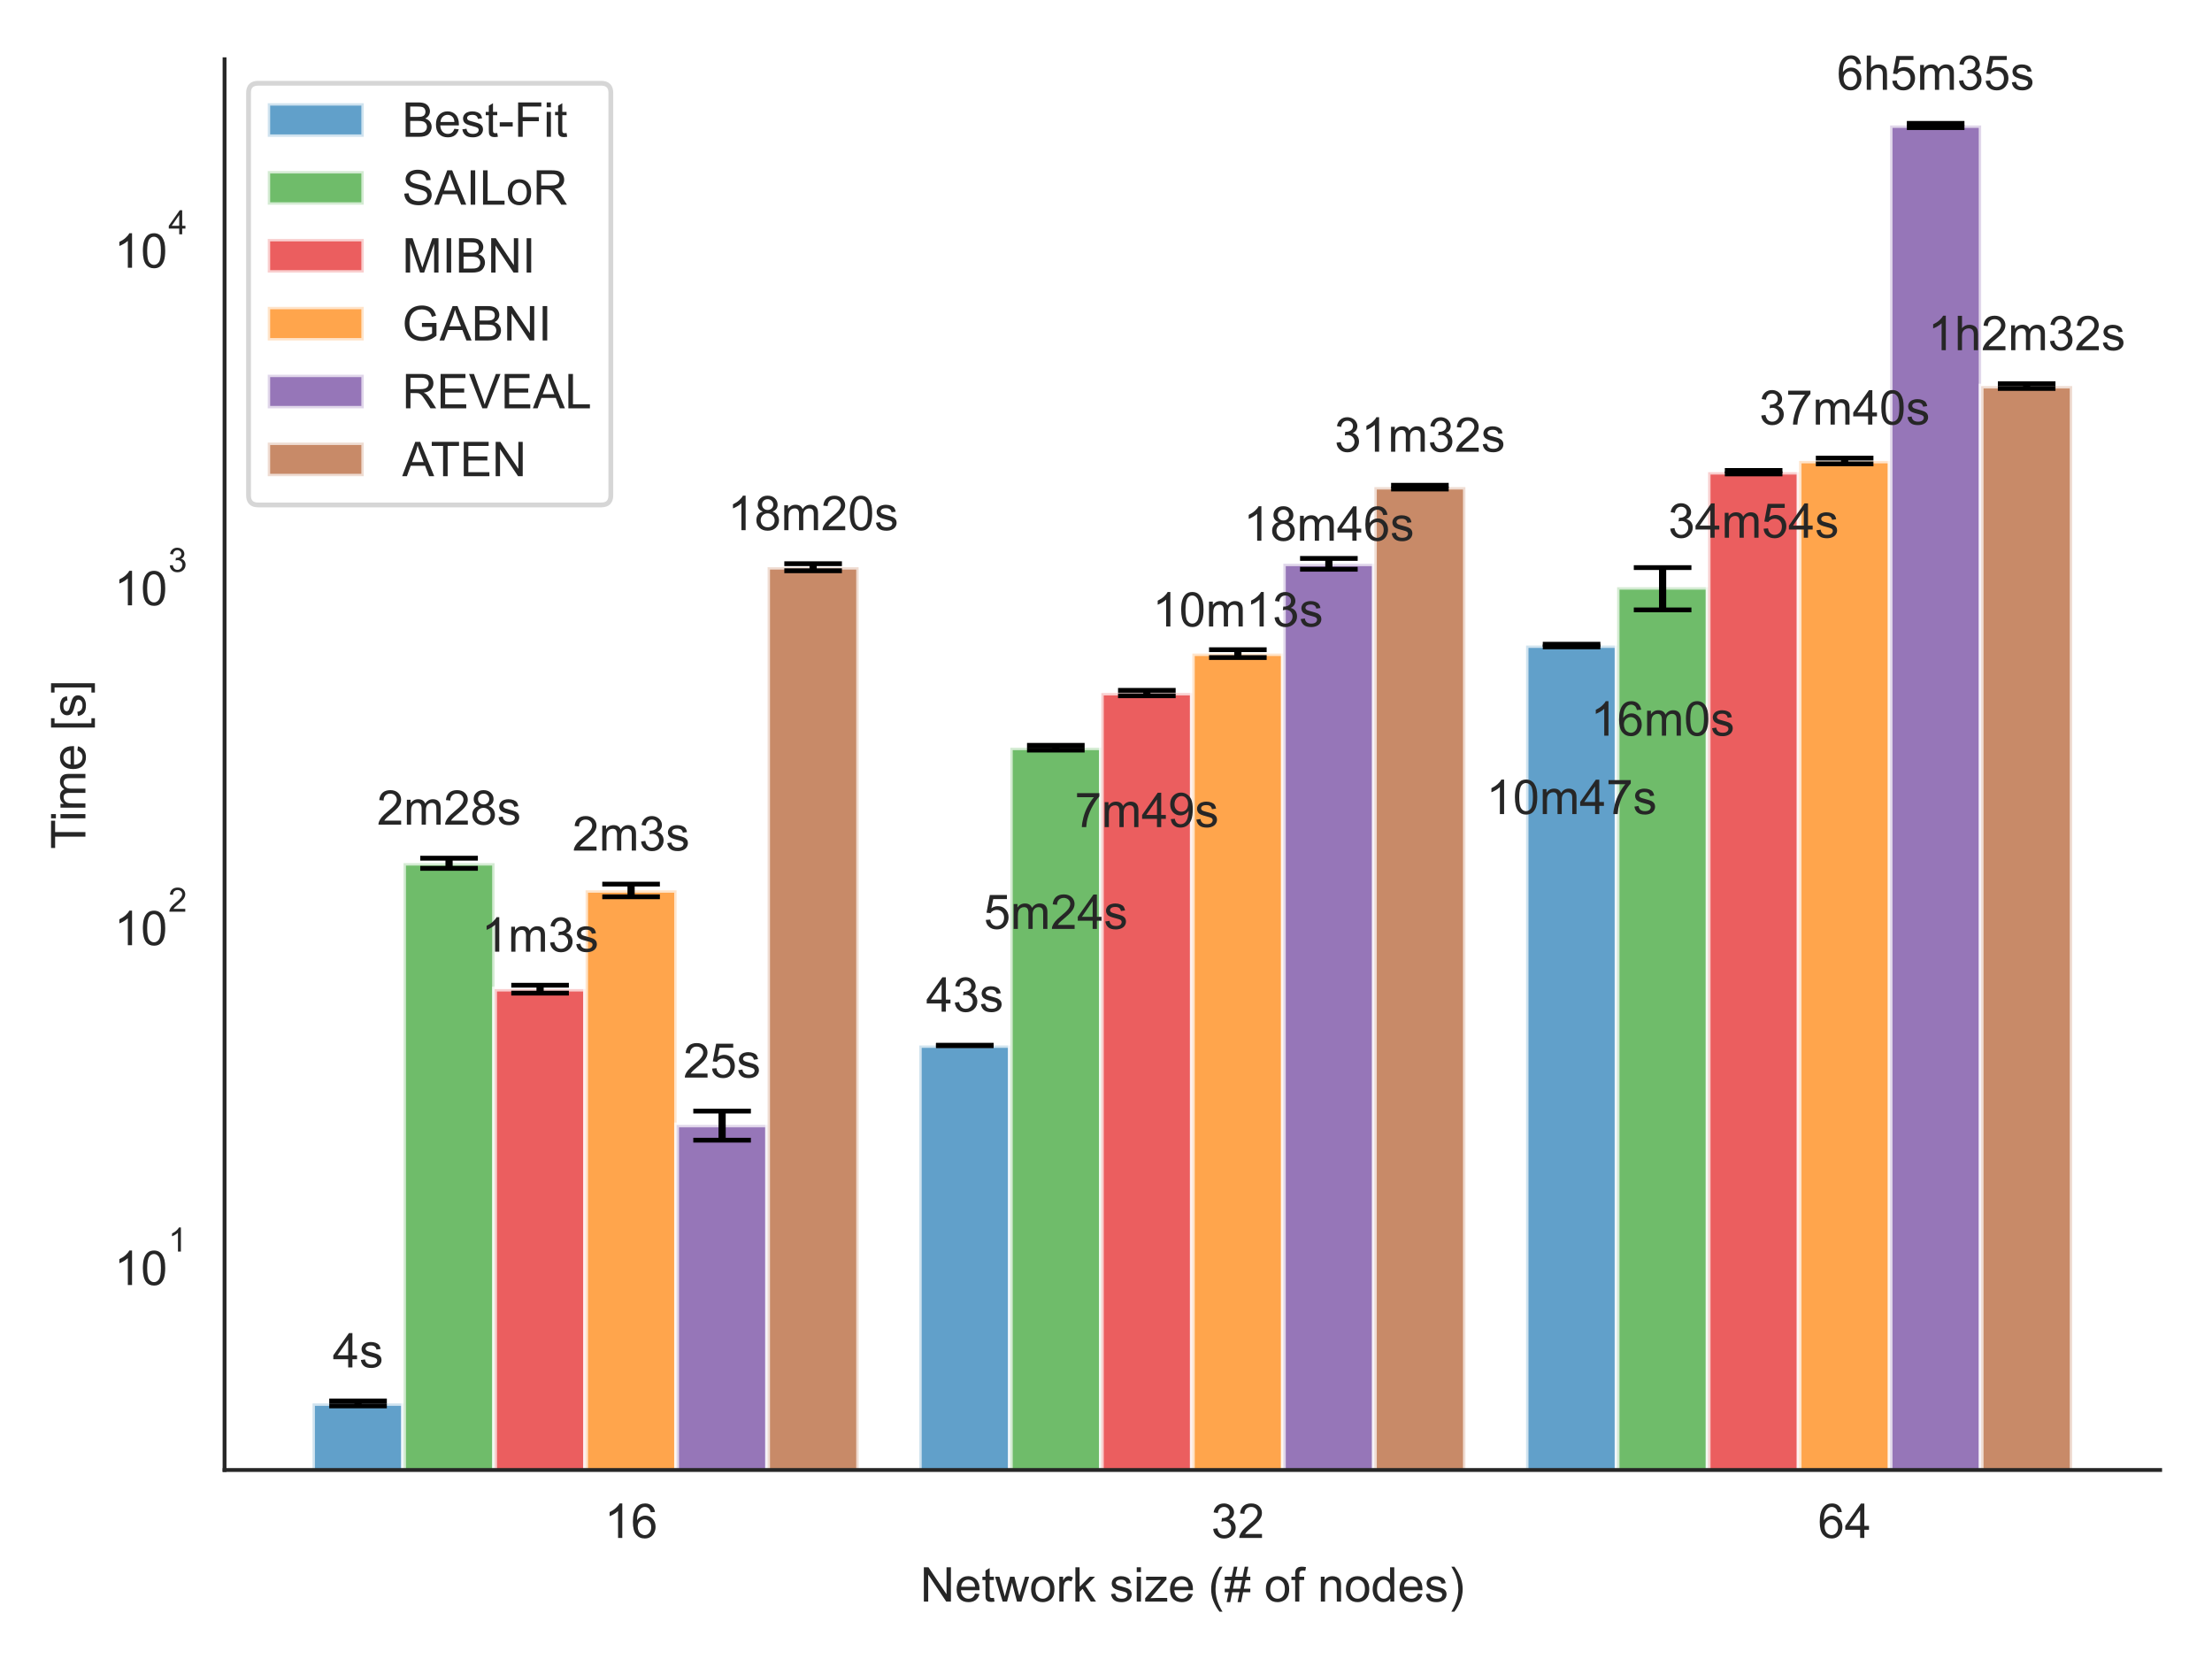 <?xml version="1.0" encoding="UTF-8" standalone="no"?>
<svg
   width="460.8pt"
   height="345.6pt"
   viewBox="0 0 460.8 345.6"
   version="1.1"
   id="svg1109"
   sodipodi:docname="EcoliExtractedNetworks_Time [s].svg"
   inkscape:version="1.2.2 (732a01da63, 2022-12-09)"
   xmlns:inkscape="http://www.inkscape.org/namespaces/inkscape"
   xmlns:sodipodi="http://sodipodi.sourceforge.net/DTD/sodipodi-0.dtd"
   xmlns:xlink="http://www.w3.org/1999/xlink"
   xmlns="http://www.w3.org/2000/svg"
   xmlns:svg="http://www.w3.org/2000/svg">
  <rect x="0" y="0" width="460.8" height="345.6" fill="#333333" stroke="none"/>
  <sodipodi:namedview
     id="namedview1111"
     pagecolor="#ffffff"
     bordercolor="#000000"
     borderopacity="0.25"
     inkscape:showpageshadow="2"
     inkscape:pageopacity="0.0"
     inkscape:pagecheckerboard="0"
     inkscape:deskcolor="#d1d1d1"
     inkscape:document-units="pt"
     showgrid="false"
     inkscape:zoom="1.0185376"
     inkscape:cx="267.54044"
     inkscape:cy="251.34074"
     inkscape:window-width="1680"
     inkscape:window-height="987"
     inkscape:window-x="-8"
     inkscape:window-y="24"
     inkscape:window-maximized="1"
     inkscape:current-layer="svg1109" />
  <defs
     id="defs397">
    <g
       id="g290">
      <g
         id="glyph-0-0">
        <path
           d="M 3.73 0 L 2.852 0 L 2.852 -5.602 C 2.629 -5.398 2.352 -5.191 2.012 -4.988 C 1.672 -4.789 1.359 -4.641 1.09 -4.539 L 1.09 -5.391 C 1.578 -5.621 2.012 -5.898 2.379 -6.23 C 2.738 -6.551 3 -6.871 3.16 -7.191 L 3.73 -7.191 Z M 3.73 0 "
           id="path132" />
      </g>
      <g
         id="glyph-0-1">
        <path
           d="M 4.98 -5.41 L 4.102 -5.34 C 4.02 -5.68 3.91 -5.93 3.77 -6.09 C 3.531 -6.328 3.23 -6.461 2.891 -6.461 C 2.609 -6.461 2.359 -6.379 2.148 -6.23 C 1.871 -6.031 1.66 -5.73 1.5 -5.352 C 1.34 -4.961 1.25 -4.41 1.25 -3.691 C 1.461 -4.012 1.719 -4.238 2.031 -4.398 C 2.328 -4.559 2.648 -4.641 2.988 -4.641 C 3.57 -4.641 4.07 -4.422 4.48 -3.988 C 4.891 -3.559 5.102 -3 5.102 -2.32 C 5.102 -1.871 5 -1.449 4.809 -1.07 C 4.609 -0.68 4.352 -0.391 4.012 -0.191 C 3.672 0.012 3.289 0.109 2.859 0.109 C 2.121 0.109 1.531 -0.148 1.07 -0.691 C 0.609 -1.219 0.379 -2.109 0.379 -3.352 C 0.379 -4.73 0.629 -5.73 1.141 -6.371 C 1.578 -6.91 2.18 -7.191 2.941 -7.191 C 3.5 -7.191 3.969 -7.031 4.328 -6.711 C 4.691 -6.391 4.898 -5.961 4.98 -5.41 Z M 1.391 -2.32 C 1.391 -2.02 1.449 -1.73 1.578 -1.449 C 1.699 -1.172 1.879 -0.961 2.121 -0.82 C 2.352 -0.672 2.59 -0.602 2.852 -0.602 C 3.211 -0.602 3.531 -0.75 3.801 -1.051 C 4.059 -1.352 4.199 -1.75 4.199 -2.27 C 4.199 -2.762 4.059 -3.148 3.801 -3.441 C 3.539 -3.719 3.211 -3.871 2.809 -3.871 C 2.41 -3.871 2.078 -3.719 1.801 -3.441 C 1.52 -3.148 1.391 -2.781 1.391 -2.32 Z M 1.391 -2.32 "
           id="path135" />
      </g>
      <g
         id="glyph-0-2">
        <path
           d="M 0.422 -1.891 L 1.301 -2.012 C 1.398 -1.512 1.57 -1.148 1.809 -0.93 C 2.051 -0.711 2.352 -0.602 2.699 -0.602 C 3.109 -0.602 3.461 -0.738 3.738 -1.031 C 4.02 -1.309 4.172 -1.672 4.172 -2.09 C 4.172 -2.488 4.031 -2.828 3.77 -3.09 C 3.512 -3.352 3.172 -3.488 2.77 -3.488 C 2.602 -3.488 2.391 -3.449 2.148 -3.391 L 2.25 -4.16 C 2.309 -4.148 2.352 -4.148 2.391 -4.148 C 2.762 -4.148 3.102 -4.238 3.398 -4.441 C 3.699 -4.641 3.852 -4.941 3.852 -5.352 C 3.852 -5.672 3.738 -5.93 3.52 -6.141 C 3.301 -6.352 3.02 -6.461 2.68 -6.461 C 2.34 -6.461 2.051 -6.352 1.82 -6.141 C 1.59 -5.922 1.449 -5.602 1.391 -5.18 L 0.512 -5.328 C 0.609 -5.922 0.859 -6.379 1.238 -6.699 C 1.621 -7.02 2.09 -7.191 2.66 -7.191 C 3.051 -7.191 3.41 -7.102 3.738 -6.93 C 4.059 -6.762 4.309 -6.531 4.488 -6.25 C 4.672 -5.961 4.762 -5.648 4.762 -5.328 C 4.762 -5.012 4.672 -4.73 4.512 -4.48 C 4.34 -4.219 4.09 -4.02 3.77 -3.879 C 4.191 -3.781 4.512 -3.57 4.75 -3.27 C 4.988 -2.961 5.109 -2.57 5.109 -2.109 C 5.109 -1.488 4.879 -0.961 4.422 -0.531 C 3.961 -0.09 3.391 0.121 2.699 0.121 C 2.059 0.121 1.539 -0.059 1.129 -0.441 C 0.711 -0.809 0.48 -1.289 0.422 -1.891 Z M 0.422 -1.891 "
           id="path138" />
      </g>
      <g
         id="glyph-0-3">
        <path
           d="M 5.031 -0.84 L 5.031 0 L 0.301 0 C 0.289 -0.211 0.328 -0.41 0.41 -0.609 C 0.531 -0.93 0.719 -1.238 0.98 -1.559 C 1.238 -1.871 1.629 -2.23 2.129 -2.648 C 2.91 -3.281 3.43 -3.781 3.711 -4.16 C 3.98 -4.531 4.121 -4.879 4.121 -5.219 C 4.121 -5.559 3.988 -5.859 3.738 -6.102 C 3.488 -6.34 3.172 -6.461 2.77 -6.461 C 2.352 -6.461 2.012 -6.328 1.762 -6.078 C 1.5 -5.82 1.371 -5.469 1.371 -5.02 L 0.469 -5.121 C 0.531 -5.789 0.762 -6.301 1.16 -6.66 C 1.559 -7.012 2.109 -7.191 2.789 -7.191 C 3.469 -7.191 4.02 -6.988 4.422 -6.609 C 4.82 -6.23 5.02 -5.762 5.02 -5.199 C 5.02 -4.91 4.961 -4.629 4.84 -4.352 C 4.719 -4.07 4.531 -3.781 4.262 -3.48 C 3.988 -3.172 3.539 -2.75 2.91 -2.219 C 2.379 -1.781 2.039 -1.48 1.891 -1.32 C 1.738 -1.16 1.621 -1 1.52 -0.84 Z M 5.031 -0.84 "
           id="path141" />
      </g>
      <g
         id="glyph-0-4">
        <path
           d="M 3.23 0 L 3.23 -1.711 L 0.129 -1.711 L 0.129 -2.52 L 3.391 -7.16 L 4.109 -7.16 L 4.109 -2.52 L 5.078 -2.52 L 5.078 -1.711 L 4.109 -1.711 L 4.109 0 Z M 3.23 -2.52 L 3.23 -5.75 L 0.988 -2.52 Z M 3.23 -2.52 "
           id="path144" />
      </g>
      <g
         id="glyph-0-5">
        <path
           d="M 0.762 0 L 0.762 -7.16 L 1.73 -7.16 L 5.488 -1.539 L 5.488 -7.16 L 6.398 -7.16 L 6.398 0 L 5.43 0 L 1.672 -5.629 L 1.672 0 Z M 0.762 0 "
           id="path147" />
      </g>
      <g
         id="glyph-0-6">
        <path
           d="M 4.211 -1.672 L 5.121 -1.559 C 4.969 -1.02 4.699 -0.609 4.32 -0.32 C 3.93 -0.031 3.441 0.109 2.84 0.109 C 2.078 0.109 1.469 -0.121 1.031 -0.578 C 0.59 -1.039 0.371 -1.699 0.371 -2.551 C 0.371 -3.422 0.59 -4.102 1.039 -4.578 C 1.48 -5.059 2.07 -5.301 2.789 -5.301 C 3.48 -5.301 4.051 -5.059 4.488 -4.59 C 4.93 -4.121 5.148 -3.461 5.148 -2.602 C 5.148 -2.539 5.141 -2.469 5.141 -2.371 L 1.27 -2.371 C 1.301 -1.789 1.461 -1.359 1.75 -1.059 C 2.039 -0.762 2.398 -0.609 2.84 -0.609 C 3.16 -0.609 3.441 -0.691 3.672 -0.859 C 3.891 -1.02 4.07 -1.289 4.211 -1.672 Z M 1.32 -3.09 L 4.219 -3.09 C 4.18 -3.531 4.07 -3.852 3.891 -4.07 C 3.609 -4.41 3.238 -4.578 2.801 -4.578 C 2.391 -4.578 2.051 -4.441 1.781 -4.172 C 1.5 -3.898 1.352 -3.539 1.32 -3.09 Z M 1.32 -3.09 "
           id="path150" />
      </g>
      <g
         id="glyph-0-7">
        <path
           d="M 2.578 -0.789 L 2.711 -0.012 C 2.449 0.031 2.23 0.059 2.039 0.059 C 1.719 0.059 1.469 0.012 1.301 -0.078 C 1.121 -0.18 1 -0.309 0.93 -0.48 C 0.852 -0.641 0.82 -0.988 0.82 -1.52 L 0.82 -4.5 L 0.18 -4.5 L 0.18 -5.191 L 0.82 -5.191 L 0.82 -6.469 L 1.691 -7 L 1.691 -5.191 L 2.578 -5.191 L 2.578 -4.5 L 1.691 -4.5 L 1.691 -1.469 C 1.691 -1.211 1.699 -1.051 1.738 -0.98 C 1.77 -0.91 1.82 -0.852 1.891 -0.809 C 1.961 -0.77 2.059 -0.75 2.191 -0.75 C 2.289 -0.75 2.422 -0.762 2.578 -0.789 Z M 2.578 -0.789 "
           id="path153" />
      </g>
      <g
         id="glyph-0-8">
        <path
           d="M 1.621 0 L 0.031 -5.191 L 0.941 -5.191 L 1.762 -2.191 L 2.07 -1.078 C 2.078 -1.129 2.172 -1.488 2.34 -2.148 L 3.16 -5.191 L 4.07 -5.191 L 4.84 -2.18 L 5.102 -1.191 L 6.289 -5.191 L 7.141 -5.191 L 5.52 0 L 4.609 0 L 3.781 -3.109 L 3.578 -3.988 L 2.531 0 Z M 1.621 0 "
           id="path156" />
      </g>
      <g
         id="glyph-0-9">
        <path
           d="M 0.328 -2.59 C 0.328 -3.551 0.59 -4.262 1.129 -4.73 C 1.57 -5.109 2.121 -5.301 2.762 -5.301 C 3.469 -5.301 4.051 -5.059 4.512 -4.602 C 4.961 -4.129 5.191 -3.488 5.191 -2.672 C 5.191 -2 5.09 -1.469 4.891 -1.09 C 4.691 -0.711 4.391 -0.41 4.012 -0.199 C 3.629 0 3.211 0.109 2.762 0.109 C 2.031 0.109 1.441 -0.121 1 -0.578 C 0.551 -1.039 0.328 -1.711 0.328 -2.59 Z M 1.238 -2.59 C 1.238 -1.93 1.379 -1.43 1.672 -1.102 C 1.949 -0.77 2.32 -0.609 2.762 -0.609 C 3.199 -0.609 3.559 -0.77 3.852 -1.102 C 4.141 -1.43 4.289 -1.941 4.289 -2.621 C 4.289 -3.262 4.141 -3.738 3.852 -4.078 C 3.551 -4.41 3.191 -4.578 2.762 -4.578 C 2.32 -4.578 1.949 -4.41 1.672 -4.078 C 1.379 -3.75 1.238 -3.25 1.238 -2.59 Z M 1.238 -2.59 "
           id="path159" />
      </g>
      <g
         id="glyph-0-10">
        <path
           d="M 0.648 0 L 0.648 -5.191 L 1.441 -5.191 L 1.441 -4.398 C 1.641 -4.762 1.82 -5 2 -5.121 C 2.172 -5.238 2.359 -5.301 2.559 -5.301 C 2.859 -5.301 3.16 -5.199 3.469 -5.02 L 3.16 -4.199 C 2.941 -4.32 2.73 -4.391 2.52 -4.391 C 2.32 -4.391 2.148 -4.328 2 -4.219 C 1.84 -4.102 1.73 -3.941 1.672 -3.738 C 1.57 -3.422 1.531 -3.078 1.531 -2.711 L 1.531 0 Z M 0.648 0 "
           id="path162" />
      </g>
      <g
         id="glyph-0-11">
        <path
           d="M 0.66 0 L 0.66 -7.16 L 1.539 -7.16 L 1.539 -3.078 L 3.621 -5.191 L 4.762 -5.191 L 2.781 -3.262 L 4.961 0 L 3.879 0 L 2.16 -2.648 L 1.539 -2.059 L 1.539 0 Z M 0.66 0 "
           id="path165" />
      </g>
      <g
         id="glyph-0-12" />
      <g
         id="glyph-0-13">
        <path
           d="M 0.309 -1.551 L 1.18 -1.68 C 1.219 -1.328 1.359 -1.059 1.578 -0.879 C 1.801 -0.699 2.121 -0.609 2.52 -0.609 C 2.922 -0.609 3.219 -0.691 3.422 -0.852 C 3.609 -1.012 3.711 -1.211 3.711 -1.43 C 3.711 -1.629 3.621 -1.781 3.449 -1.898 C 3.328 -1.98 3.031 -2.078 2.551 -2.199 C 1.91 -2.359 1.461 -2.5 1.211 -2.621 C 0.961 -2.738 0.77 -2.898 0.641 -3.109 C 0.512 -3.32 0.449 -3.551 0.449 -3.809 C 0.449 -4.039 0.5 -4.25 0.609 -4.449 C 0.711 -4.648 0.859 -4.809 1.039 -4.941 C 1.18 -5.039 1.359 -5.121 1.602 -5.191 C 1.84 -5.262 2.09 -5.301 2.359 -5.301 C 2.762 -5.301 3.121 -5.238 3.43 -5.121 C 3.738 -5 3.969 -4.852 4.121 -4.648 C 4.262 -4.449 4.359 -4.18 4.422 -3.852 L 3.559 -3.73 C 3.52 -3.988 3.398 -4.199 3.219 -4.352 C 3.031 -4.5 2.77 -4.578 2.43 -4.578 C 2.02 -4.578 1.73 -4.512 1.559 -4.379 C 1.379 -4.238 1.301 -4.09 1.301 -3.91 C 1.301 -3.789 1.328 -3.691 1.41 -3.602 C 1.48 -3.5 1.59 -3.43 1.75 -3.371 C 1.828 -3.328 2.09 -3.262 2.52 -3.141 C 3.141 -2.98 3.578 -2.84 3.82 -2.738 C 4.059 -2.629 4.262 -2.469 4.398 -2.27 C 4.539 -2.07 4.609 -1.82 4.609 -1.52 C 4.609 -1.219 4.52 -0.949 4.352 -0.691 C 4.18 -0.43 3.93 -0.238 3.609 -0.102 C 3.289 0.039 2.922 0.109 2.52 0.109 C 1.84 0.109 1.328 -0.02 0.98 -0.301 C 0.621 -0.578 0.398 -0.988 0.309 -1.551 Z M 0.309 -1.551 "
           id="path169" />
      </g>
      <g
         id="glyph-0-14">
        <path
           d="M 0.66 -6.148 L 0.66 -7.16 L 1.539 -7.16 L 1.539 -6.148 Z M 0.66 0 L 0.66 -5.191 L 1.539 -5.191 L 1.539 0 Z M 0.66 0 "
           id="path172" />
      </g>
      <g
         id="glyph-0-15">
        <path
           d="M 0.199 0 L 0.199 -0.711 L 3.5 -4.5 C 3.121 -4.48 2.781 -4.469 2.5 -4.469 L 0.391 -4.469 L 0.391 -5.191 L 4.629 -5.191 L 4.629 -4.602 L 1.82 -1.309 L 1.281 -0.711 C 1.672 -0.738 2.039 -0.762 2.391 -0.762 L 4.789 -0.762 L 4.789 0 Z M 0.199 0 "
           id="path175" />
      </g>
      <g
         id="glyph-0-16">
        <path
           d="M 2.34 2.09 C 1.852 1.48 1.441 0.77 1.109 -0.039 C 0.77 -0.859 0.609 -1.711 0.609 -2.59 C 0.609 -3.359 0.73 -4.102 0.98 -4.82 C 1.27 -5.641 1.719 -6.461 2.34 -7.281 L 2.969 -7.281 C 2.57 -6.602 2.309 -6.109 2.191 -5.828 C 1.988 -5.379 1.828 -4.91 1.719 -4.422 C 1.578 -3.809 1.512 -3.199 1.512 -2.59 C 1.512 -1.02 1.988 0.531 2.969 2.09 Z M 2.34 2.09 "
           id="path178" />
      </g>
      <g
         id="glyph-0-17">
        <path
           d="M 0.5 0.109 L 0.93 -1.961 L 0.102 -1.961 L 0.102 -2.691 L 1.07 -2.691 L 1.441 -4.461 L 0.102 -4.461 L 0.102 -5.191 L 1.578 -5.191 L 2.012 -7.281 L 2.738 -7.281 L 2.309 -5.191 L 3.852 -5.191 L 4.281 -7.281 L 5.012 -7.281 L 4.59 -5.191 L 5.43 -5.191 L 5.43 -4.461 L 4.441 -4.461 L 4.078 -2.691 L 5.43 -2.691 L 5.43 -1.961 L 3.93 -1.961 L 3.512 0.109 L 2.77 0.109 L 3.191 -1.961 L 1.66 -1.961 L 1.238 0.109 Z M 1.809 -2.691 L 3.34 -2.691 L 3.711 -4.461 L 2.172 -4.461 Z M 1.809 -2.691 "
           id="path181" />
      </g>
      <g
         id="glyph-0-18">
        <path
           d="M 0.871 0 L 0.871 -4.5 L 0.09 -4.5 L 0.09 -5.191 L 0.871 -5.191 L 0.871 -5.738 C 0.871 -6.078 0.898 -6.34 0.961 -6.512 C 1.039 -6.738 1.191 -6.93 1.41 -7.07 C 1.621 -7.211 1.922 -7.281 2.301 -7.281 C 2.551 -7.281 2.828 -7.25 3.129 -7.191 L 2.988 -6.43 C 2.809 -6.449 2.641 -6.469 2.48 -6.469 C 2.211 -6.469 2.02 -6.41 1.91 -6.301 C 1.789 -6.18 1.738 -5.969 1.738 -5.66 L 1.738 -5.191 L 2.75 -5.191 L 2.75 -4.5 L 1.738 -4.5 L 1.738 0 Z M 0.871 0 "
           id="path184" />
      </g>
      <g
         id="glyph-0-19">
        <path
           d="M 0.66 0 L 0.66 -5.191 L 1.449 -5.191 L 1.449 -4.449 C 1.828 -5.012 2.379 -5.301 3.102 -5.301 C 3.41 -5.301 3.699 -5.238 3.961 -5.129 C 4.219 -5.02 4.422 -4.871 4.551 -4.691 C 4.68 -4.512 4.77 -4.289 4.82 -4.039 C 4.852 -3.879 4.871 -3.59 4.871 -3.191 L 4.871 0 L 3.988 0 L 3.988 -3.148 C 3.988 -3.512 3.949 -3.77 3.891 -3.949 C 3.82 -4.129 3.699 -4.27 3.531 -4.379 C 3.352 -4.48 3.148 -4.539 2.922 -4.539 C 2.539 -4.539 2.211 -4.422 1.941 -4.18 C 1.672 -3.941 1.539 -3.488 1.539 -2.828 L 1.539 0 Z M 0.66 0 "
           id="path187" />
      </g>
      <g
         id="glyph-0-20">
        <path
           d="M 4.02 0 L 4.02 -0.648 C 3.691 -0.141 3.211 0.109 2.57 0.109 C 2.148 0.109 1.77 0 1.43 -0.23 C 1.078 -0.449 0.809 -0.77 0.621 -1.18 C 0.43 -1.578 0.34 -2.051 0.34 -2.59 C 0.34 -3.102 0.422 -3.57 0.602 -3.988 C 0.77 -4.41 1.031 -4.738 1.371 -4.961 C 1.711 -5.18 2.102 -5.301 2.531 -5.301 C 2.84 -5.301 3.121 -5.23 3.371 -5.102 C 3.609 -4.969 3.809 -4.801 3.961 -4.59 L 3.961 -7.16 L 4.84 -7.16 L 4.84 0 Z M 1.25 -2.59 C 1.25 -1.922 1.379 -1.422 1.66 -1.102 C 1.941 -0.77 2.27 -0.609 2.648 -0.609 C 3.031 -0.609 3.359 -0.762 3.629 -1.078 C 3.898 -1.391 4.039 -1.871 4.039 -2.512 C 4.039 -3.219 3.898 -3.738 3.629 -4.078 C 3.352 -4.41 3.02 -4.578 2.621 -4.578 C 2.219 -4.578 1.898 -4.422 1.641 -4.102 C 1.379 -3.781 1.25 -3.27 1.25 -2.59 Z M 1.25 -2.59 "
           id="path190" />
      </g>
      <g
         id="glyph-0-21">
        <path
           d="M 1.238 2.09 L 0.609 2.09 C 1.578 0.531 2.07 -1.02 2.07 -2.59 C 2.07 -3.199 2 -3.809 1.859 -4.41 C 1.738 -4.891 1.59 -5.359 1.391 -5.82 C 1.262 -6.102 1 -6.59 0.609 -7.281 L 1.238 -7.281 C 1.84 -6.461 2.289 -5.641 2.59 -4.82 C 2.84 -4.102 2.969 -3.359 2.969 -2.59 C 2.969 -1.711 2.801 -0.859 2.461 -0.039 C 2.121 0.77 1.719 1.48 1.238 2.09 Z M 1.238 2.09 "
           id="path193" />
      </g>
      <g
         id="glyph-0-22">
        <path
           d="M 0.422 -3.531 C 0.422 -4.371 0.5 -5.051 0.68 -5.57 C 0.852 -6.09 1.109 -6.488 1.449 -6.77 C 1.789 -7.051 2.23 -7.191 2.75 -7.191 C 3.129 -7.191 3.469 -7.109 3.762 -6.949 C 4.039 -6.789 4.281 -6.57 4.469 -6.281 C 4.66 -5.988 4.809 -5.641 4.922 -5.219 C 5.02 -4.801 5.078 -4.23 5.078 -3.531 C 5.078 -2.691 4.988 -2.012 4.82 -1.488 C 4.648 -0.969 4.391 -0.578 4.051 -0.301 C 3.711 -0.02 3.27 0.109 2.75 0.109 C 2.051 0.109 1.512 -0.129 1.121 -0.621 C 0.648 -1.211 0.422 -2.18 0.422 -3.531 Z M 1.32 -3.531 C 1.32 -2.352 1.449 -1.57 1.73 -1.18 C 2 -0.789 2.34 -0.602 2.738 -0.602 C 3.141 -0.602 3.48 -0.789 3.762 -1.18 C 4.039 -1.57 4.18 -2.352 4.18 -3.531 C 4.18 -4.711 4.039 -5.488 3.762 -5.879 C 3.48 -6.262 3.141 -6.461 2.738 -6.461 C 2.328 -6.461 2.012 -6.289 1.77 -5.949 C 1.469 -5.512 1.32 -4.699 1.32 -3.531 Z M 1.32 -3.531 "
           id="path196" />
      </g>
      <g
         id="glyph-0-23">
        <path
           d="M 0.66 0 L 0.66 -5.191 L 1.449 -5.191 L 1.449 -4.461 C 1.609 -4.711 1.82 -4.91 2.09 -5.07 C 2.359 -5.219 2.672 -5.301 3.02 -5.301 C 3.398 -5.301 3.711 -5.219 3.961 -5.059 C 4.199 -4.898 4.379 -4.672 4.48 -4.391 C 4.891 -4.988 5.422 -5.301 6.078 -5.301 C 6.602 -5.301 6.988 -5.148 7.27 -4.871 C 7.551 -4.59 7.691 -4.148 7.691 -3.559 L 7.691 0 L 6.809 0 L 6.809 -3.27 C 6.809 -3.609 6.781 -3.859 6.719 -4.02 C 6.66 -4.18 6.559 -4.301 6.41 -4.398 C 6.262 -4.488 6.09 -4.539 5.891 -4.539 C 5.52 -4.539 5.219 -4.41 4.98 -4.172 C 4.738 -3.93 4.621 -3.539 4.621 -3.012 L 4.621 0 L 3.738 0 L 3.738 -3.371 C 3.738 -3.762 3.66 -4.051 3.52 -4.25 C 3.379 -4.441 3.141 -4.539 2.82 -4.539 C 2.57 -4.539 2.34 -4.469 2.129 -4.34 C 1.922 -4.211 1.77 -4.02 1.68 -3.77 C 1.578 -3.52 1.539 -3.16 1.539 -2.691 L 1.539 0 Z M 0.66 0 "
           id="path199" />
      </g>
      <g
         id="glyph-0-24">
        <path
           d="M 0.469 -6.219 L 0.469 -7.07 L 5.109 -7.07 L 5.109 -6.379 C 4.648 -5.891 4.191 -5.238 3.75 -4.441 C 3.301 -3.641 2.949 -2.809 2.711 -1.969 C 2.531 -1.371 2.422 -0.711 2.379 0 L 1.469 0 C 1.48 -0.559 1.59 -1.238 1.801 -2.039 C 2.012 -2.84 2.309 -3.609 2.711 -4.352 C 3.109 -5.09 3.531 -5.711 3.98 -6.219 Z M 0.469 -6.219 "
           id="path202" />
      </g>
      <g
         id="glyph-0-25">
        <path
           d="M 1.77 -3.879 C 1.398 -4.012 1.129 -4.199 0.949 -4.449 C 0.77 -4.691 0.691 -4.988 0.691 -5.34 C 0.691 -5.859 0.871 -6.289 1.25 -6.648 C 1.629 -7.012 2.129 -7.191 2.75 -7.191 C 3.371 -7.191 3.879 -7 4.262 -6.641 C 4.641 -6.281 4.828 -5.84 4.828 -5.32 C 4.828 -4.98 4.738 -4.691 4.57 -4.449 C 4.391 -4.199 4.129 -4.012 3.77 -3.879 C 4.211 -3.738 4.539 -3.512 4.77 -3.191 C 5 -2.871 5.121 -2.488 5.121 -2.051 C 5.121 -1.43 4.898 -0.922 4.469 -0.512 C 4.031 -0.09 3.461 0.109 2.762 0.109 C 2.051 0.109 1.48 -0.09 1.051 -0.512 C 0.621 -0.922 0.41 -1.441 0.41 -2.07 C 0.41 -2.531 0.52 -2.922 0.762 -3.238 C 0.988 -3.551 1.328 -3.762 1.77 -3.879 Z M 1.59 -5.371 C 1.59 -5.031 1.699 -4.75 1.922 -4.539 C 2.141 -4.32 2.422 -4.219 2.77 -4.219 C 3.109 -4.219 3.379 -4.32 3.602 -4.539 C 3.82 -4.75 3.93 -5.012 3.93 -5.32 C 3.93 -5.641 3.809 -5.91 3.59 -6.129 C 3.371 -6.352 3.09 -6.461 2.762 -6.461 C 2.422 -6.461 2.141 -6.352 1.922 -6.141 C 1.699 -5.922 1.59 -5.672 1.59 -5.371 Z M 1.309 -2.07 C 1.309 -1.809 1.371 -1.57 1.488 -1.34 C 1.609 -1.102 1.781 -0.922 2.02 -0.789 C 2.25 -0.66 2.5 -0.602 2.77 -0.602 C 3.191 -0.602 3.531 -0.73 3.809 -1 C 4.078 -1.27 4.219 -1.621 4.219 -2.039 C 4.219 -2.461 4.078 -2.801 3.801 -3.078 C 3.52 -3.359 3.16 -3.5 2.738 -3.5 C 2.32 -3.5 1.98 -3.359 1.711 -3.09 C 1.441 -2.809 1.309 -2.469 1.309 -2.07 Z M 1.309 -2.07 "
           id="path205" />
      </g>
      <g
         id="glyph-0-26">
        <path
           d="M 0.422 -1.879 L 1.34 -1.949 C 1.398 -1.5 1.559 -1.16 1.809 -0.941 C 2.059 -0.711 2.359 -0.602 2.711 -0.602 C 3.129 -0.602 3.488 -0.762 3.789 -1.078 C 4.078 -1.398 4.23 -1.82 4.23 -2.352 C 4.23 -2.852 4.078 -3.238 3.801 -3.531 C 3.52 -3.82 3.148 -3.969 2.699 -3.969 C 2.422 -3.969 2.16 -3.898 1.93 -3.77 C 1.699 -3.641 1.52 -3.48 1.398 -3.281 L 0.57 -3.379 L 1.262 -7.059 L 4.82 -7.059 L 4.82 -6.219 L 1.969 -6.219 L 1.578 -4.301 C 2.012 -4.602 2.461 -4.75 2.93 -4.75 C 3.551 -4.75 4.078 -4.531 4.512 -4.102 C 4.941 -3.66 5.16 -3.109 5.16 -2.43 C 5.16 -1.781 4.969 -1.219 4.59 -0.75 C 4.129 -0.172 3.512 0.109 2.711 0.109 C 2.059 0.109 1.531 -0.07 1.121 -0.43 C 0.699 -0.789 0.469 -1.27 0.422 -1.879 Z M 0.422 -1.879 "
           id="path208" />
      </g>
      <g
         id="glyph-0-27">
        <path
           d="M 0.551 -1.66 L 1.391 -1.73 C 1.461 -1.328 1.602 -1.051 1.801 -0.871 C 2 -0.691 2.262 -0.602 2.578 -0.602 C 2.84 -0.602 3.078 -0.66 3.281 -0.781 C 3.48 -0.898 3.648 -1.07 3.781 -1.281 C 3.91 -1.48 4.02 -1.762 4.109 -2.121 C 4.199 -2.469 4.25 -2.828 4.25 -3.191 C 4.25 -3.23 4.238 -3.289 4.238 -3.371 C 4.059 -3.09 3.82 -2.859 3.52 -2.691 C 3.219 -2.512 2.891 -2.43 2.531 -2.43 C 1.941 -2.43 1.441 -2.641 1.031 -3.07 C 0.621 -3.5 0.422 -4.07 0.422 -4.77 C 0.422 -5.488 0.629 -6.078 1.059 -6.52 C 1.48 -6.961 2.02 -7.191 2.672 -7.191 C 3.129 -7.191 3.551 -7.059 3.941 -6.809 C 4.32 -6.559 4.621 -6.199 4.82 -5.738 C 5.02 -5.27 5.121 -4.602 5.121 -3.73 C 5.121 -2.809 5.02 -2.078 4.82 -1.539 C 4.621 -1 4.328 -0.59 3.941 -0.309 C 3.539 -0.031 3.078 0.109 2.559 0.109 C 2 0.109 1.539 -0.039 1.18 -0.352 C 0.82 -0.648 0.609 -1.09 0.551 -1.66 Z M 4.148 -4.809 C 4.148 -5.309 4.012 -5.711 3.738 -6.012 C 3.469 -6.309 3.148 -6.461 2.77 -6.461 C 2.379 -6.461 2.039 -6.301 1.75 -5.98 C 1.461 -5.66 1.32 -5.238 1.32 -4.738 C 1.32 -4.281 1.449 -3.91 1.73 -3.629 C 2 -3.34 2.34 -3.199 2.75 -3.199 C 3.148 -3.199 3.488 -3.34 3.75 -3.629 C 4.012 -3.91 4.148 -4.309 4.148 -4.809 Z M 4.148 -4.809 "
           id="path211" />
      </g>
      <g
         id="glyph-0-28">
        <path
           d="M 0.66 0 L 0.66 -7.16 L 1.539 -7.16 L 1.539 -4.59 C 1.941 -5.059 2.461 -5.301 3.09 -5.301 C 3.469 -5.301 3.809 -5.219 4.09 -5.07 C 4.371 -4.922 4.578 -4.711 4.699 -4.449 C 4.82 -4.18 4.879 -3.789 4.879 -3.289 L 4.879 0 L 4 0 L 4 -3.289 C 4 -3.73 3.898 -4.051 3.711 -4.25 C 3.52 -4.449 3.25 -4.551 2.91 -4.551 C 2.648 -4.551 2.398 -4.48 2.172 -4.34 C 1.941 -4.199 1.781 -4.02 1.68 -3.789 C 1.578 -3.559 1.539 -3.238 1.539 -2.84 L 1.539 0 Z M 0.66 0 "
           id="path214" />
      </g>
      <g
         id="glyph-0-29">
        <path
           d="M 0.73 0 L 0.73 -7.16 L 3.422 -7.16 C 3.961 -7.16 4.398 -7.078 4.73 -6.941 C 5.059 -6.789 5.32 -6.57 5.512 -6.27 C 5.691 -5.969 5.789 -5.648 5.789 -5.328 C 5.789 -5.02 5.699 -4.73 5.539 -4.461 C 5.371 -4.191 5.121 -3.969 4.789 -3.809 C 5.219 -3.68 5.551 -3.461 5.789 -3.16 C 6.02 -2.852 6.141 -2.488 6.141 -2.078 C 6.141 -1.738 6.059 -1.422 5.922 -1.141 C 5.781 -0.852 5.602 -0.629 5.398 -0.469 C 5.191 -0.309 4.93 -0.199 4.621 -0.121 C 4.301 -0.039 3.922 0 3.461 0 Z M 1.68 -4.148 L 3.23 -4.148 C 3.648 -4.148 3.949 -4.172 4.129 -4.23 C 4.371 -4.301 4.551 -4.422 4.672 -4.59 C 4.789 -4.75 4.859 -4.961 4.859 -5.211 C 4.859 -5.449 4.801 -5.66 4.691 -5.84 C 4.57 -6.02 4.41 -6.141 4.199 -6.211 C 3.98 -6.27 3.621 -6.309 3.109 -6.309 L 1.68 -6.309 Z M 1.68 -0.84 L 3.461 -0.84 C 3.762 -0.84 3.98 -0.852 4.109 -0.879 C 4.32 -0.922 4.5 -0.98 4.648 -1.07 C 4.789 -1.16 4.91 -1.289 5.012 -1.469 C 5.109 -1.641 5.16 -1.84 5.16 -2.078 C 5.16 -2.34 5.09 -2.57 4.949 -2.77 C 4.809 -2.969 4.621 -3.109 4.379 -3.191 C 4.141 -3.27 3.789 -3.309 3.328 -3.309 L 1.68 -3.309 Z M 1.68 -0.84 "
           id="path217" />
      </g>
      <g
         id="glyph-0-30">
        <path
           d="M 0.32 -2.148 L 0.32 -3.031 L 3.02 -3.031 L 3.02 -2.148 Z M 0.32 -2.148 "
           id="path220" />
      </g>
      <g
         id="glyph-0-31">
        <path
           d="M 0.82 0 L 0.82 -7.16 L 5.648 -7.16 L 5.648 -6.309 L 1.77 -6.309 L 1.77 -4.102 L 5.129 -4.102 L 5.129 -3.25 L 1.77 -3.25 L 1.77 0 Z M 0.82 0 "
           id="path223" />
      </g>
      <g
         id="glyph-0-32">
        <path
           d="M 0.449 -2.301 L 1.34 -2.379 C 1.379 -2.02 1.48 -1.719 1.641 -1.488 C 1.789 -1.262 2.031 -1.078 2.359 -0.941 C 2.68 -0.801 3.051 -0.73 3.461 -0.73 C 3.82 -0.73 4.129 -0.781 4.41 -0.891 C 4.691 -0.988 4.891 -1.141 5.031 -1.328 C 5.16 -1.512 5.23 -1.719 5.23 -1.941 C 5.23 -2.16 5.16 -2.359 5.031 -2.531 C 4.898 -2.691 4.691 -2.828 4.391 -2.949 C 4.199 -3.031 3.781 -3.141 3.121 -3.301 C 2.461 -3.461 2 -3.609 1.738 -3.75 C 1.398 -3.93 1.141 -4.148 0.969 -4.41 C 0.801 -4.672 0.719 -4.969 0.719 -5.309 C 0.719 -5.672 0.82 -6 1.031 -6.32 C 1.23 -6.629 1.531 -6.871 1.93 -7.031 C 2.32 -7.191 2.762 -7.281 3.238 -7.281 C 3.77 -7.281 4.238 -7.191 4.641 -7.02 C 5.039 -6.852 5.359 -6.602 5.578 -6.27 C 5.801 -5.93 5.91 -5.559 5.93 -5.141 L 5.02 -5.07 C 4.969 -5.52 4.809 -5.859 4.531 -6.102 C 4.25 -6.328 3.828 -6.449 3.281 -6.449 C 2.699 -6.449 2.289 -6.34 2.031 -6.129 C 1.77 -5.922 1.641 -5.672 1.641 -5.371 C 1.641 -5.109 1.73 -4.898 1.91 -4.738 C 2.09 -4.57 2.57 -4.398 3.34 -4.219 C 4.109 -4.039 4.641 -3.891 4.93 -3.77 C 5.34 -3.57 5.648 -3.328 5.852 -3.039 C 6.051 -2.738 6.148 -2.398 6.148 -2.02 C 6.148 -1.641 6.039 -1.281 5.82 -0.941 C 5.602 -0.602 5.281 -0.34 4.879 -0.16 C 4.469 0.02 4.012 0.109 3.5 0.109 C 2.852 0.109 2.309 0.02 1.871 -0.16 C 1.43 -0.34 1.09 -0.629 0.84 -1.012 C 0.59 -1.391 0.461 -1.82 0.449 -2.301 Z M 0.449 -2.301 "
           id="path226" />
      </g>
      <g
         id="glyph-0-33">
        <path
           d="M 0 0 L 2.73 -7.16 L 3.75 -7.16 L 6.68 0 L 5.609 0 L 4.77 -2.172 L 1.781 -2.172 L 0.988 0 Z M 2.051 -2.941 L 4.48 -2.941 L 3.73 -4.922 C 3.5 -5.52 3.328 -6.02 3.219 -6.41 C 3.129 -5.949 3 -5.488 2.84 -5.039 Z M 2.051 -2.941 "
           id="path229" />
      </g>
      <g
         id="glyph-0-34">
        <path
           d="M 0.93 0 L 0.93 -7.16 L 1.879 -7.16 L 1.879 0 Z M 0.93 0 "
           id="path232" />
      </g>
      <g
         id="glyph-0-35">
        <path
           d="M 0.73 0 L 0.73 -7.16 L 1.68 -7.16 L 1.68 -0.84 L 5.211 -0.84 L 5.211 0 Z M 0.73 0 "
           id="path235" />
      </g>
      <g
         id="glyph-0-36">
        <path
           d="M 0.789 0 L 0.789 -7.16 L 3.961 -7.16 C 4.602 -7.16 5.078 -7.09 5.41 -6.961 C 5.738 -6.828 6.012 -6.602 6.211 -6.281 C 6.41 -5.961 6.512 -5.602 6.512 -5.211 C 6.512 -4.691 6.34 -4.262 6.012 -3.922 C 5.68 -3.57 5.172 -3.352 4.488 -3.262 C 4.738 -3.141 4.93 -3.02 5.059 -2.898 C 5.34 -2.641 5.602 -2.328 5.852 -1.949 L 7.09 0 L 5.898 0 L 4.961 -1.488 C 4.68 -1.91 4.449 -2.238 4.27 -2.469 C 4.09 -2.699 3.93 -2.859 3.789 -2.949 C 3.648 -3.039 3.5 -3.102 3.359 -3.141 C 3.25 -3.16 3.07 -3.18 2.828 -3.18 L 1.73 -3.18 L 1.73 0 Z M 1.73 -4 L 3.77 -4 C 4.199 -4 4.539 -4.039 4.781 -4.129 C 5.02 -4.219 5.211 -4.359 5.34 -4.559 C 5.461 -4.762 5.531 -4.969 5.531 -5.211 C 5.531 -5.539 5.398 -5.82 5.16 -6.039 C 4.91 -6.262 4.52 -6.371 4 -6.371 L 1.73 -6.371 Z M 1.73 -4 "
           id="path238" />
      </g>
      <g
         id="glyph-0-37">
        <path
           d="M 0.738 0 L 0.738 -7.16 L 2.172 -7.16 L 3.859 -2.09 C 4.02 -1.609 4.129 -1.262 4.199 -1.031 C 4.281 -1.289 4.41 -1.672 4.578 -2.18 L 6.301 -7.16 L 7.57 -7.16 L 7.57 0 L 6.66 0 L 6.66 -5.988 L 4.578 0 L 3.73 0 L 1.66 -6.09 L 1.66 0 Z M 0.738 0 "
           id="path241" />
      </g>
      <g
         id="glyph-0-38">
        <path
           d="M 4.121 -2.809 L 4.121 -3.648 L 7.148 -3.648 L 7.148 -1 C 6.691 -0.621 6.211 -0.34 5.711 -0.16 C 5.211 0.02 4.711 0.109 4.191 0.109 C 3.48 0.109 2.84 -0.031 2.27 -0.328 C 1.691 -0.629 1.262 -1.059 0.969 -1.629 C 0.672 -2.199 0.531 -2.84 0.531 -3.539 C 0.531 -4.238 0.672 -4.891 0.969 -5.488 C 1.262 -6.09 1.68 -6.539 2.23 -6.84 C 2.77 -7.129 3.398 -7.281 4.121 -7.281 C 4.629 -7.281 5.102 -7.191 5.52 -7.031 C 5.941 -6.859 6.262 -6.629 6.5 -6.328 C 6.738 -6.031 6.922 -5.641 7.051 -5.16 L 6.191 -4.922 C 6.078 -5.281 5.949 -5.57 5.789 -5.781 C 5.629 -5.98 5.398 -6.148 5.102 -6.281 C 4.801 -6.398 4.48 -6.469 4.121 -6.469 C 3.68 -6.469 3.309 -6.398 2.988 -6.27 C 2.672 -6.129 2.422 -5.961 2.23 -5.75 C 2.031 -5.531 1.879 -5.301 1.781 -5.039 C 1.602 -4.602 1.512 -4.121 1.512 -3.602 C 1.512 -2.961 1.621 -2.43 1.84 -2 C 2.059 -1.57 2.379 -1.25 2.801 -1.039 C 3.219 -0.828 3.66 -0.73 4.141 -0.73 C 4.539 -0.73 4.941 -0.809 5.328 -0.969 C 5.719 -1.129 6.02 -1.289 6.23 -1.469 L 6.23 -2.809 Z M 4.121 -2.809 "
           id="path244" />
      </g>
      <g
         id="glyph-0-39">
        <path
           d="M 0.789 0 L 0.789 -7.16 L 5.969 -7.16 L 5.969 -6.309 L 1.738 -6.309 L 1.738 -4.121 L 5.699 -4.121 L 5.699 -3.281 L 1.738 -3.281 L 1.738 -0.84 L 6.129 -0.84 L 6.129 0 Z M 0.789 0 "
           id="path247" />
      </g>
      <g
         id="glyph-0-40">
        <path
           d="M 2.82 0 L 0.039 -7.16 L 1.07 -7.16 L 2.93 -1.961 C 3.07 -1.539 3.199 -1.148 3.309 -0.789 C 3.41 -1.172 3.539 -1.559 3.691 -1.961 L 5.629 -7.16 L 6.59 -7.16 L 3.789 0 Z M 2.82 0 "
           id="path250" />
      </g>
      <g
         id="glyph-0-41">
        <path
           d="M 2.59 0 L 2.59 -6.309 L 0.23 -6.309 L 0.23 -7.16 L 5.91 -7.16 L 5.91 -6.309 L 3.539 -6.309 L 3.539 0 Z M 2.59 0 "
           id="path253" />
      </g>
      <g
         id="glyph-1-0">
        <path
           d="M 2.609 0 L 1.996 0 L 1.996 -3.922 C 1.84 -3.781 1.645 -3.633 1.406 -3.492 C 1.168 -3.352 0.953 -3.246 0.762 -3.18 L 0.762 -3.773 C 1.105 -3.934 1.406 -4.129 1.664 -4.359 C 1.918 -4.586 2.102 -4.809 2.211 -5.031 L 2.609 -5.031 Z M 2.609 0 "
           id="path256" />
      </g>
      <g
         id="glyph-1-1">
        <path
           d="M 3.52 -0.59 L 3.52 0 L 0.211 0 C 0.203 -0.148 0.23 -0.285 0.285 -0.426 C 0.371 -0.652 0.504 -0.867 0.688 -1.094 C 0.867 -1.309 1.141 -1.562 1.492 -1.855 C 2.035 -2.297 2.402 -2.645 2.598 -2.91 C 2.785 -3.172 2.883 -3.414 2.883 -3.652 C 2.883 -3.891 2.793 -4.102 2.617 -4.27 C 2.441 -4.438 2.219 -4.523 1.938 -4.523 C 1.645 -4.523 1.406 -4.43 1.23 -4.258 C 1.051 -4.074 0.961 -3.828 0.961 -3.516 L 0.328 -3.586 C 0.371 -4.055 0.531 -4.41 0.812 -4.66 C 1.094 -4.906 1.477 -5.031 1.953 -5.031 C 2.43 -5.031 2.812 -4.895 3.094 -4.629 C 3.375 -4.359 3.516 -4.031 3.516 -3.641 C 3.516 -3.438 3.473 -3.242 3.387 -3.047 C 3.305 -2.848 3.172 -2.645 2.98 -2.438 C 2.793 -2.219 2.477 -1.926 2.035 -1.555 C 1.664 -1.246 1.43 -1.035 1.324 -0.926 C 1.219 -0.812 1.133 -0.699 1.062 -0.59 Z M 3.52 -0.59 "
           id="path259" />
      </g>
      <g
         id="glyph-1-2">
        <path
           d="M 0.293 -1.324 L 0.91 -1.406 C 0.98 -1.059 1.098 -0.805 1.266 -0.652 C 1.434 -0.496 1.645 -0.422 1.891 -0.422 C 2.176 -0.422 2.422 -0.52 2.617 -0.723 C 2.812 -0.918 2.918 -1.168 2.918 -1.465 C 2.918 -1.742 2.82 -1.98 2.641 -2.164 C 2.457 -2.344 2.219 -2.441 1.938 -2.441 C 1.82 -2.441 1.672 -2.414 1.504 -2.371 L 1.574 -2.91 C 1.617 -2.906 1.645 -2.906 1.672 -2.906 C 1.934 -2.906 2.172 -2.969 2.379 -3.109 C 2.59 -3.246 2.695 -3.457 2.695 -3.746 C 2.695 -3.969 2.617 -4.152 2.465 -4.297 C 2.309 -4.445 2.113 -4.523 1.875 -4.523 C 1.637 -4.523 1.434 -4.445 1.273 -4.297 C 1.113 -4.145 1.016 -3.922 0.973 -3.625 L 0.355 -3.73 C 0.426 -4.145 0.602 -4.465 0.867 -4.691 C 1.133 -4.914 1.465 -5.031 1.863 -5.031 C 2.137 -5.031 2.387 -4.969 2.617 -4.852 C 2.844 -4.73 3.016 -4.57 3.145 -4.375 C 3.27 -4.172 3.332 -3.953 3.332 -3.73 C 3.332 -3.508 3.27 -3.312 3.156 -3.137 C 3.039 -2.953 2.863 -2.812 2.641 -2.715 C 2.934 -2.645 3.156 -2.5 3.324 -2.289 C 3.492 -2.07 3.578 -1.801 3.578 -1.477 C 3.578 -1.043 3.414 -0.672 3.094 -0.371 C 2.773 -0.062 2.371 0.086 1.891 0.086 C 1.441 0.086 1.078 -0.043 0.789 -0.309 C 0.496 -0.566 0.336 -0.902 0.293 -1.324 Z M 0.293 -1.324 "
           id="path262" />
      </g>
      <g
         id="glyph-1-3">
        <path
           d="M 2.262 0 L 2.262 -1.195 L 0.09 -1.195 L 0.09 -1.766 L 2.371 -5.012 L 2.879 -5.012 L 2.879 -1.766 L 3.555 -1.766 L 3.555 -1.195 L 2.879 -1.195 L 2.879 0 Z M 2.262 -1.766 L 2.262 -4.023 L 0.691 -1.766 Z M 2.262 -1.766 "
           id="path265" />
      </g>
      <g
         id="glyph-2-0">
        <path
           d="M 0 -2.59 L -6.309 -2.59 L -6.309 -0.23 L -7.16 -0.23 L -7.16 -5.91 L -6.309 -5.91 L -6.309 -3.539 L 0 -3.539 Z M 0 -2.59 "
           id="path268" />
      </g>
      <g
         id="glyph-2-1">
        <path
           d="M -6.148 -0.66 L -7.16 -0.66 L -7.16 -1.539 L -6.148 -1.539 Z M 0 -0.66 L -5.191 -0.66 L -5.191 -1.539 L 0 -1.539 Z M 0 -0.66 "
           id="path271" />
      </g>
      <g
         id="glyph-2-2">
        <path
           d="M 0 -0.66 L -5.191 -0.66 L -5.191 -1.449 L -4.461 -1.449 C -4.711 -1.609 -4.91 -1.82 -5.07 -2.09 C -5.219 -2.359 -5.301 -2.672 -5.301 -3.02 C -5.301 -3.398 -5.219 -3.711 -5.059 -3.961 C -4.898 -4.199 -4.672 -4.379 -4.391 -4.48 C -4.988 -4.891 -5.301 -5.422 -5.301 -6.078 C -5.301 -6.602 -5.148 -6.988 -4.871 -7.27 C -4.59 -7.551 -4.148 -7.691 -3.559 -7.691 L 0 -7.691 L 0 -6.809 L -3.27 -6.809 C -3.609 -6.809 -3.859 -6.781 -4.02 -6.719 C -4.18 -6.66 -4.301 -6.559 -4.398 -6.41 C -4.488 -6.262 -4.539 -6.09 -4.539 -5.891 C -4.539 -5.52 -4.41 -5.219 -4.172 -4.98 C -3.93 -4.738 -3.539 -4.621 -3.012 -4.621 L 0 -4.621 L 0 -3.738 L -3.371 -3.738 C -3.762 -3.738 -4.051 -3.66 -4.25 -3.52 C -4.441 -3.379 -4.539 -3.141 -4.539 -2.82 C -4.539 -2.57 -4.469 -2.34 -4.34 -2.129 C -4.211 -1.922 -4.02 -1.77 -3.77 -1.68 C -3.52 -1.578 -3.16 -1.539 -2.691 -1.539 L 0 -1.539 Z M 0 -0.66 "
           id="path274" />
      </g>
      <g
         id="glyph-2-3">
        <path
           d="M -1.672 -4.211 L -1.559 -5.121 C -1.02 -4.969 -0.609 -4.699 -0.32 -4.32 C -0.031 -3.93 0.109 -3.441 0.109 -2.84 C 0.109 -2.078 -0.121 -1.469 -0.578 -1.031 C -1.039 -0.59 -1.699 -0.371 -2.551 -0.371 C -3.422 -0.371 -4.102 -0.59 -4.578 -1.039 C -5.059 -1.48 -5.301 -2.07 -5.301 -2.789 C -5.301 -3.48 -5.059 -4.051 -4.59 -4.488 C -4.121 -4.93 -3.461 -5.148 -2.602 -5.148 C -2.539 -5.148 -2.469 -5.141 -2.371 -5.141 L -2.371 -1.27 C -1.789 -1.301 -1.359 -1.461 -1.059 -1.75 C -0.762 -2.039 -0.609 -2.398 -0.609 -2.84 C -0.609 -3.16 -0.691 -3.441 -0.859 -3.672 C -1.02 -3.891 -1.289 -4.07 -1.672 -4.211 Z M -3.09 -1.32 L -3.09 -4.219 C -3.531 -4.18 -3.852 -4.07 -4.07 -3.891 C -4.41 -3.609 -4.578 -3.238 -4.578 -2.801 C -4.578 -2.391 -4.441 -2.051 -4.172 -1.781 C -3.898 -1.5 -3.539 -1.352 -3.09 -1.32 Z M -3.09 -1.32 "
           id="path277" />
      </g>
      <g
         id="glyph-2-4" />
      <g
         id="glyph-2-5">
        <path
           d="M 1.98 -0.68 L -7.16 -0.68 L -7.16 -2.621 L -6.43 -2.621 L -6.43 -1.559 L 1.25 -1.559 L 1.25 -2.621 L 1.98 -2.621 Z M 1.98 -0.68 "
           id="path281" />
      </g>
      <g
         id="glyph-2-6">
        <path
           d="M -1.551 -0.309 L -1.68 -1.18 C -1.328 -1.219 -1.059 -1.359 -0.879 -1.578 C -0.699 -1.801 -0.609 -2.121 -0.609 -2.52 C -0.609 -2.922 -0.691 -3.219 -0.852 -3.422 C -1.012 -3.609 -1.211 -3.711 -1.43 -3.711 C -1.629 -3.711 -1.781 -3.621 -1.898 -3.449 C -1.98 -3.328 -2.078 -3.031 -2.199 -2.551 C -2.359 -1.91 -2.5 -1.461 -2.621 -1.211 C -2.738 -0.961 -2.898 -0.77 -3.109 -0.641 C -3.32 -0.512 -3.551 -0.449 -3.809 -0.449 C -4.039 -0.449 -4.25 -0.5 -4.449 -0.609 C -4.648 -0.711 -4.809 -0.859 -4.941 -1.039 C -5.039 -1.18 -5.121 -1.359 -5.191 -1.602 C -5.262 -1.84 -5.301 -2.09 -5.301 -2.359 C -5.301 -2.762 -5.238 -3.121 -5.121 -3.43 C -5 -3.738 -4.852 -3.969 -4.648 -4.121 C -4.449 -4.262 -4.18 -4.359 -3.852 -4.422 L -3.73 -3.559 C -3.988 -3.52 -4.199 -3.398 -4.352 -3.219 C -4.5 -3.031 -4.578 -2.77 -4.578 -2.43 C -4.578 -2.02 -4.512 -1.73 -4.379 -1.559 C -4.238 -1.379 -4.09 -1.301 -3.91 -1.301 C -3.789 -1.301 -3.691 -1.328 -3.602 -1.41 C -3.5 -1.48 -3.43 -1.59 -3.371 -1.75 C -3.328 -1.828 -3.262 -2.09 -3.141 -2.52 C -2.98 -3.141 -2.84 -3.578 -2.738 -3.82 C -2.629 -4.059 -2.469 -4.262 -2.27 -4.398 C -2.07 -4.539 -1.82 -4.609 -1.52 -4.609 C -1.219 -4.609 -0.949 -4.52 -0.691 -4.352 C -0.43 -4.18 -0.238 -3.93 -0.102 -3.609 C 0.039 -3.289 0.109 -2.922 0.109 -2.52 C 0.109 -1.84 -0.02 -1.328 -0.301 -0.98 C -0.578 -0.621 -0.988 -0.398 -1.551 -0.309 Z M -1.551 -0.309 "
           id="path284" />
      </g>
      <g
         id="glyph-2-7">
        <path
           d="M 1.98 -2.129 L 1.98 -0.191 L 1.25 -0.191 L 1.25 -1.25 L -6.43 -1.25 L -6.43 -0.191 L -7.16 -0.191 L -7.16 -2.129 Z M 1.98 -2.129 "
           id="path287" />
      </g>
    </g>
    <clipPath
       id="clip-0">
      <path
         clip-rule="nonzero"
         d="M 65 292 L 85 292 L 85 306.227 L 65 306.227 Z M 65 292 "
         id="path292" />
    </clipPath>
    <clipPath
       id="clip-1">
      <path
         clip-rule="nonzero"
         d="M 64 291 L 85 291 L 85 306.227 L 64 306.227 Z M 64 291 "
         id="path295" />
    </clipPath>
    <clipPath
       id="clip-2">
      <path
         clip-rule="nonzero"
         d="M 191 217 L 211 217 L 211 306.227 L 191 306.227 Z M 191 217 "
         id="path298" />
    </clipPath>
    <clipPath
       id="clip-3">
      <path
         clip-rule="nonzero"
         d="M 317 134 L 337 134 L 337 306.227 L 317 306.227 Z M 317 134 "
         id="path301" />
    </clipPath>
    <clipPath
       id="clip-4">
      <path
         clip-rule="nonzero"
         d="M 317 133 L 338 133 L 338 306.227 L 317 306.227 Z M 317 133 "
         id="path304" />
    </clipPath>
    <clipPath
       id="clip-5">
      <path
         clip-rule="nonzero"
         d="M 84 179 L 104 179 L 104 306.227 L 84 306.227 Z M 84 179 "
         id="path307" />
    </clipPath>
    <clipPath
       id="clip-6">
      <path
         clip-rule="nonzero"
         d="M 83 179 L 104 179 L 104 306.227 L 83 306.227 Z M 83 179 "
         id="path310" />
    </clipPath>
    <clipPath
       id="clip-7">
      <path
         clip-rule="nonzero"
         d="M 210 155 L 230 155 L 230 306.227 L 210 306.227 Z M 210 155 "
         id="path313" />
    </clipPath>
    <clipPath
       id="clip-8">
      <path
         clip-rule="nonzero"
         d="M 209 155 L 230 155 L 230 306.227 L 209 306.227 Z M 209 155 "
         id="path316" />
    </clipPath>
    <clipPath
       id="clip-9">
      <path
         clip-rule="nonzero"
         d="M 336 122 L 356 122 L 356 306.227 L 336 306.227 Z M 336 122 "
         id="path319" />
    </clipPath>
    <clipPath
       id="clip-10">
      <path
         clip-rule="nonzero"
         d="M 336 121 L 357 121 L 357 306.227 L 336 306.227 Z M 336 121 "
         id="path322" />
    </clipPath>
    <clipPath
       id="clip-11">
      <path
         clip-rule="nonzero"
         d="M 103 206 L 122 206 L 122 306.227 L 103 306.227 Z M 103 206 "
         id="path325" />
    </clipPath>
    <clipPath
       id="clip-12">
      <path
         clip-rule="nonzero"
         d="M 102 205 L 123 205 L 123 306.227 L 102 306.227 Z M 102 205 "
         id="path328" />
    </clipPath>
    <clipPath
       id="clip-13">
      <path
         clip-rule="nonzero"
         d="M 229 144 L 249 144 L 249 306.227 L 229 306.227 Z M 229 144 "
         id="path331" />
    </clipPath>
    <clipPath
       id="clip-14">
      <path
         clip-rule="nonzero"
         d="M 228 143 L 249 143 L 249 306.227 L 228 306.227 Z M 228 143 "
         id="path334" />
    </clipPath>
    <clipPath
       id="clip-15">
      <path
         clip-rule="nonzero"
         d="M 355 98 L 375 98 L 375 306.227 L 355 306.227 Z M 355 98 "
         id="path337" />
    </clipPath>
    <clipPath
       id="clip-16">
      <path
         clip-rule="nonzero"
         d="M 355 97 L 376 97 L 376 306.227 L 355 306.227 Z M 355 97 "
         id="path340" />
    </clipPath>
    <clipPath
       id="clip-17">
      <path
         clip-rule="nonzero"
         d="M 121 185 L 141 185 L 141 306.227 L 121 306.227 Z M 121 185 "
         id="path343" />
    </clipPath>
    <clipPath
       id="clip-18">
      <path
         clip-rule="nonzero"
         d="M 121 184 L 142 184 L 142 306.227 L 121 306.227 Z M 121 184 "
         id="path346" />
    </clipPath>
    <clipPath
       id="clip-19">
      <path
         clip-rule="nonzero"
         d="M 248 136 L 268 136 L 268 306.227 L 248 306.227 Z M 248 136 "
         id="path349" />
    </clipPath>
    <clipPath
       id="clip-20">
      <path
         clip-rule="nonzero"
         d="M 247 135 L 268 135 L 268 306.227 L 247 306.227 Z M 247 135 "
         id="path352" />
    </clipPath>
    <clipPath
       id="clip-21">
      <path
         clip-rule="nonzero"
         d="M 374 96 L 394 96 L 394 306.227 L 374 306.227 Z M 374 96 "
         id="path355" />
    </clipPath>
    <clipPath
       id="clip-22">
      <path
         clip-rule="nonzero"
         d="M 374 95 L 395 95 L 395 306.227 L 374 306.227 Z M 374 95 "
         id="path358" />
    </clipPath>
    <clipPath
       id="clip-23">
      <path
         clip-rule="nonzero"
         d="M 140 234 L 160 234 L 160 306.227 L 140 306.227 Z M 140 234 "
         id="path361" />
    </clipPath>
    <clipPath
       id="clip-24">
      <path
         clip-rule="nonzero"
         d="M 140 233 L 161 233 L 161 306.227 L 140 306.227 Z M 140 233 "
         id="path364" />
    </clipPath>
    <clipPath
       id="clip-25">
      <path
         clip-rule="nonzero"
         d="M 267 117 L 287 117 L 287 306.227 L 267 306.227 Z M 267 117 "
         id="path367" />
    </clipPath>
    <clipPath
       id="clip-26">
      <path
         clip-rule="nonzero"
         d="M 266 116 L 287 116 L 287 306.227 L 266 306.227 Z M 266 116 "
         id="path370" />
    </clipPath>
    <clipPath
       id="clip-27">
      <path
         clip-rule="nonzero"
         d="M 393 26 L 413 26 L 413 306.227 L 393 306.227 Z M 393 26 "
         id="path373" />
    </clipPath>
    <clipPath
       id="clip-28">
      <path
         clip-rule="nonzero"
         d="M 393 25 L 414 25 L 414 306.227 L 393 306.227 Z M 393 25 "
         id="path376" />
    </clipPath>
    <clipPath
       id="clip-29">
      <path
         clip-rule="nonzero"
         d="M 159 118 L 179 118 L 179 306.227 L 159 306.227 Z M 159 118 "
         id="path379" />
    </clipPath>
    <clipPath
       id="clip-30">
      <path
         clip-rule="nonzero"
         d="M 159 117 L 180 117 L 180 306.227 L 159 306.227 Z M 159 117 "
         id="path382" />
    </clipPath>
    <clipPath
       id="clip-31">
      <path
         clip-rule="nonzero"
         d="M 286 101 L 306 101 L 306 306.227 L 286 306.227 Z M 286 101 "
         id="path385" />
    </clipPath>
    <clipPath
       id="clip-32">
      <path
         clip-rule="nonzero"
         d="M 285 100 L 306 100 L 306 306.227 L 285 306.227 Z M 285 100 "
         id="path388" />
    </clipPath>
    <clipPath
       id="clip-33">
      <path
         clip-rule="nonzero"
         d="M 412 80 L 432 80 L 432 306.227 L 412 306.227 Z M 412 80 "
         id="path391" />
    </clipPath>
    <clipPath
       id="clip-34">
      <path
         clip-rule="nonzero"
         d="M 412 79 L 433 79 L 433 306.227 L 412 306.227 Z M 412 79 "
         id="path394" />
    </clipPath>
  </defs>
  <path
     fill-rule="nonzero"
     fill="rgb(100%, 100%, 100%)"
     fill-opacity="1"
     d="M 0 345.602 L 460.801 345.602 L 460.801 0 L 0 0 Z M 0 345.602 "
     id="path399" />
  <path
     fill-rule="nonzero"
     fill="rgb(100%, 100%, 100%)"
     fill-opacity="1"
     d="M 46.777 306.227 L 450 306.227 L 450 12.344 L 46.777 12.344 Z M 46.777 306.227 "
     id="path401" />
  <g
     fill="rgb(14.999%, 14.999%, 14.999%)"
     fill-opacity="1"
     id="g407">
    <use
       xlink:href="#glyph-0-0"
       x="125.904"
       y="320.384"
       id="use403" />
    <use
       xlink:href="#glyph-0-1"
       x="131.464"
       y="320.384"
       id="use405" />
  </g>
  <g
     fill="rgb(14.999%, 14.999%, 14.999%)"
     fill-opacity="1"
     id="g413">
    <use
       xlink:href="#glyph-0-2"
       x="252.306"
       y="320.384"
       id="use409" />
    <use
       xlink:href="#glyph-0-3"
       x="257.866"
       y="320.384"
       id="use411" />
  </g>
  <g
     fill="rgb(14.999%, 14.999%, 14.999%)"
     fill-opacity="1"
     id="g419">
    <use
       xlink:href="#glyph-0-1"
       x="378.708"
       y="320.384"
       id="use415" />
    <use
       xlink:href="#glyph-0-4"
       x="384.268"
       y="320.384"
       id="use417" />
  </g>
  <g
     fill="rgb(14.999%, 14.999%, 14.999%)"
     fill-opacity="1"
     id="g471">
    <use
       xlink:href="#glyph-0-5"
       x="191.693"
       y="333.649"
       id="use421" />
    <use
       xlink:href="#glyph-0-6"
       x="198.913"
       y="333.649"
       id="use423" />
    <use
       xlink:href="#glyph-0-7"
       x="204.473"
       y="333.649"
       id="use425" />
    <use
       xlink:href="#glyph-0-8"
       x="207.253"
       y="333.649"
       id="use427" />
    <use
       xlink:href="#glyph-0-9"
       x="214.473"
       y="333.649"
       id="use429" />
    <use
       xlink:href="#glyph-0-10"
       x="220.033"
       y="333.649"
       id="use431" />
    <use
       xlink:href="#glyph-0-11"
       x="223.363"
       y="333.649"
       id="use433" />
    <use
       xlink:href="#glyph-0-12"
       x="228.363"
       y="333.649"
       id="use435" />
    <use
       xlink:href="#glyph-0-13"
       x="231.143"
       y="333.649"
       id="use437" />
    <use
       xlink:href="#glyph-0-14"
       x="236.143"
       y="333.649"
       id="use439" />
    <use
       xlink:href="#glyph-0-15"
       x="238.363"
       y="333.649"
       id="use441" />
    <use
       xlink:href="#glyph-0-6"
       x="243.363"
       y="333.649"
       id="use443" />
    <use
       xlink:href="#glyph-0-12"
       x="248.923"
       y="333.649"
       id="use445" />
    <use
       xlink:href="#glyph-0-16"
       x="251.703"
       y="333.649"
       id="use447" />
    <use
       xlink:href="#glyph-0-17"
       x="255.033"
       y="333.649"
       id="use449" />
    <use
       xlink:href="#glyph-0-12"
       x="260.593"
       y="333.649"
       id="use451" />
    <use
       xlink:href="#glyph-0-9"
       x="263.373"
       y="333.649"
       id="use453" />
    <use
       xlink:href="#glyph-0-18"
       x="268.933"
       y="333.649"
       id="use455" />
    <use
       xlink:href="#glyph-0-12"
       x="271.713"
       y="333.649"
       id="use457" />
    <use
       xlink:href="#glyph-0-19"
       x="274.493"
       y="333.649"
       id="use459" />
    <use
       xlink:href="#glyph-0-9"
       x="280.053"
       y="333.649"
       id="use461" />
    <use
       xlink:href="#glyph-0-20"
       x="285.613"
       y="333.649"
       id="use463" />
    <use
       xlink:href="#glyph-0-6"
       x="291.173"
       y="333.649"
       id="use465" />
    <use
       xlink:href="#glyph-0-13"
       x="296.733"
       y="333.649"
       id="use467" />
    <use
       xlink:href="#glyph-0-21"
       x="301.733"
       y="333.649"
       id="use469" />
  </g>
  <g
     fill="rgb(14.999%, 14.999%, 14.999%)"
     fill-opacity="1"
     id="g475">
    <use
       xlink:href="#glyph-0-0"
       x="23.777"
       y="267.696"
       id="use473" />
  </g>
  <g
     fill="rgb(14.999%, 14.999%, 14.999%)"
     fill-opacity="1"
     id="g479">
    <use
       xlink:href="#glyph-0-22"
       x="29.339"
       y="267.696"
       id="use477" />
  </g>
  <g
     fill="rgb(14.999%, 14.999%, 14.999%)"
     fill-opacity="1"
     id="g483">
    <use
       xlink:href="#glyph-1-0"
       x="35.074"
       y="260.727"
       id="use481" />
  </g>
  <g
     fill="rgb(14.999%, 14.999%, 14.999%)"
     fill-opacity="1"
     id="g487">
    <use
       xlink:href="#glyph-0-0"
       x="23.777"
       y="196.897"
       id="use485" />
  </g>
  <g
     fill="rgb(14.999%, 14.999%, 14.999%)"
     fill-opacity="1"
     id="g491">
    <use
       xlink:href="#glyph-0-22"
       x="29.339"
       y="196.897"
       id="use489" />
  </g>
  <g
     fill="rgb(14.999%, 14.999%, 14.999%)"
     fill-opacity="1"
     id="g495">
    <use
       xlink:href="#glyph-1-1"
       x="35.074"
       y="189.928"
       id="use493" />
  </g>
  <g
     fill="rgb(14.999%, 14.999%, 14.999%)"
     fill-opacity="1"
     id="g499">
    <use
       xlink:href="#glyph-0-0"
       x="23.777"
       y="126.098"
       id="use497" />
  </g>
  <g
     fill="rgb(14.999%, 14.999%, 14.999%)"
     fill-opacity="1"
     id="g503">
    <use
       xlink:href="#glyph-0-22"
       x="29.339"
       y="126.098"
       id="use501" />
  </g>
  <g
     fill="rgb(14.999%, 14.999%, 14.999%)"
     fill-opacity="1"
     id="g507">
    <use
       xlink:href="#glyph-1-2"
       x="35.074"
       y="119.129"
       id="use505" />
  </g>
  <g
     fill="rgb(14.999%, 14.999%, 14.999%)"
     fill-opacity="1"
     id="g511">
    <use
       xlink:href="#glyph-0-0"
       x="23.777"
       y="55.778"
       id="use509" />
  </g>
  <g
     fill="rgb(14.999%, 14.999%, 14.999%)"
     fill-opacity="1"
     id="g515">
    <use
       xlink:href="#glyph-0-22"
       x="29.339"
       y="55.778"
       id="use513" />
  </g>
  <g
     fill="rgb(14.999%, 14.999%, 14.999%)"
     fill-opacity="1"
     id="g519">
    <use
       xlink:href="#glyph-1-3"
       x="35.074"
       y="48.808"
       id="use517" />
  </g>
  <g
     fill="rgb(14.999%, 14.999%, 14.999%)"
     fill-opacity="1"
     id="g523">
    <use
       xlink:href="#glyph-2-0"
       x="17.793"
       y="176.88"
       id="use521" />
  </g>
  <g
     fill="rgb(14.999%, 14.999%, 14.999%)"
     fill-opacity="1"
     id="g539">
    <use
       xlink:href="#glyph-2-1"
       x="17.793"
       y="171.129"
       id="use525" />
    <use
       xlink:href="#glyph-2-2"
       x="17.793"
       y="168.909"
       id="use527" />
    <use
       xlink:href="#glyph-2-3"
       x="17.793"
       y="160.579"
       id="use529" />
    <use
       xlink:href="#glyph-2-4"
       x="17.793"
       y="155.019"
       id="use531" />
    <use
       xlink:href="#glyph-2-5"
       x="17.793"
       y="152.239"
       id="use533" />
    <use
       xlink:href="#glyph-2-6"
       x="17.793"
       y="149.459"
       id="use535" />
    <use
       xlink:href="#glyph-2-7"
       x="17.793"
       y="144.459"
       id="use537" />
  </g>
  <g
     clip-path="url(#clip-0)"
     id="g543">
    <path
       fill-rule="nonzero"
       fill="rgb(12.157%, 47.058%, 70.587%)"
       fill-opacity="0.7"
       d="M 65.105 71132.473 L 84.066 71132.473 L 84.066 292.355 L 65.105 292.355 Z M 65.105 71132.473 "
       id="path541" />
  </g>
  <g
     clip-path="url(#clip-1)"
     id="g547">
    <path
       fill="none"
       stroke-width="1"
       stroke-linecap="butt"
       stroke-linejoin="miter"
       stroke="rgb(100%, 100%, 100%)"
       stroke-opacity="0.7"
       stroke-miterlimit="10"
       d="M 65.105 -70786.873 L 84.066 -70786.873 L 84.066 53.245 L 65.105 53.245 Z M 65.105 -70786.873 "
       transform="matrix(1, 0, 0, -1, 0, 345.6)"
       id="path545" />
  </g>
  <g
     clip-path="url(#clip-2)"
     id="g551">
    <path
       fill-rule="nonzero"
       fill="rgb(12.157%, 47.058%, 70.587%)"
       fill-opacity="0.7"
       stroke-width="1"
       stroke-linecap="butt"
       stroke-linejoin="miter"
       stroke="rgb(100%, 100%, 100%)"
       stroke-opacity="0.7"
       stroke-miterlimit="10"
       d="M 191.508 -70786.873 L 210.469 -70786.873 L 210.469 127.811 L 191.508 127.811 Z M 191.508 -70786.873 "
       transform="matrix(1, 0, 0, -1, 0, 345.6)"
       id="path549" />
  </g>
  <g
     clip-path="url(#clip-3)"
     id="g555">
    <path
       fill-rule="nonzero"
       fill="rgb(12.157%, 47.058%, 70.587%)"
       fill-opacity="0.7"
       d="M 317.91 71132.473 L 336.871 71132.473 L 336.871 134.477 L 317.91 134.477 Z M 317.91 71132.473 "
       id="path553" />
  </g>
  <g
     clip-path="url(#clip-4)"
     id="g559">
    <path
       fill="none"
       stroke-width="1"
       stroke-linecap="butt"
       stroke-linejoin="miter"
       stroke="rgb(100%, 100%, 100%)"
       stroke-opacity="0.7"
       stroke-miterlimit="10"
       d="M 317.91 -70786.873 L 336.871 -70786.873 L 336.871 211.123 L 317.91 211.123 Z M 317.91 -70786.873 "
       transform="matrix(1, 0, 0, -1, 0, 345.6)"
       id="path557" />
  </g>
  <g
     clip-path="url(#clip-5)"
     id="g563">
    <path
       fill-rule="nonzero"
       fill="rgb(20%, 62.744%, 17.255%)"
       fill-opacity="0.7"
       d="M 84.066 71132.473 L 103.027 71132.473 L 103.027 179.816 L 84.066 179.816 Z M 84.066 71132.473 "
       id="path561" />
  </g>
  <g
     clip-path="url(#clip-6)"
     id="g567">
    <path
       fill="none"
       stroke-width="1"
       stroke-linecap="butt"
       stroke-linejoin="miter"
       stroke="rgb(100%, 100%, 100%)"
       stroke-opacity="0.7"
       stroke-miterlimit="10"
       d="M 84.066 -70786.873 L 103.027 -70786.873 L 103.027 165.784 L 84.066 165.784 Z M 84.066 -70786.873 "
       transform="matrix(1, 0, 0, -1, 0, 345.6)"
       id="path565" />
  </g>
  <g
     clip-path="url(#clip-7)"
     id="g571">
    <path
       fill-rule="nonzero"
       fill="rgb(20%, 62.744%, 17.255%)"
       fill-opacity="0.7"
       d="M 210.469 71132.473 L 229.43 71132.473 L 229.43 155.762 L 210.469 155.762 Z M 210.469 71132.473 "
       id="path569" />
  </g>
  <g
     clip-path="url(#clip-8)"
     id="g575">
    <path
       fill="none"
       stroke-width="1"
       stroke-linecap="butt"
       stroke-linejoin="miter"
       stroke="rgb(100%, 100%, 100%)"
       stroke-opacity="0.7"
       stroke-miterlimit="10"
       d="M 210.469 -70786.873 L 229.43 -70786.873 L 229.43 189.838 L 210.469 189.838 Z M 210.469 -70786.873 "
       transform="matrix(1, 0, 0, -1, 0, 345.6)"
       id="path573" />
  </g>
  <g
     clip-path="url(#clip-9)"
     id="g579">
    <path
       fill-rule="nonzero"
       fill="rgb(20%, 62.744%, 17.255%)"
       fill-opacity="0.7"
       d="M 336.871 71132.473 L 355.832 71132.473 L 355.832 122.332 L 336.871 122.332 Z M 336.871 71132.473 "
       id="path577" />
  </g>
  <g
     clip-path="url(#clip-10)"
     id="g583">
    <path
       fill="none"
       stroke-width="1"
       stroke-linecap="butt"
       stroke-linejoin="miter"
       stroke="rgb(100%, 100%, 100%)"
       stroke-opacity="0.7"
       stroke-miterlimit="10"
       d="M 336.871 -70786.873 L 355.832 -70786.873 L 355.832 223.268 L 336.871 223.268 Z M 336.871 -70786.873 "
       transform="matrix(1, 0, 0, -1, 0, 345.6)"
       id="path581" />
  </g>
  <g
     clip-path="url(#clip-11)"
     id="g587">
    <path
       fill-rule="nonzero"
       fill="rgb(89.018%, 10.196%, 10.98%)"
       fill-opacity="0.7"
       d="M 103.027 71132.473 L 121.988 71132.473 L 121.988 206.051 L 103.027 206.051 Z M 103.027 71132.473 "
       id="path585" />
  </g>
  <g
     clip-path="url(#clip-12)"
     id="g591">
    <path
       fill="none"
       stroke-width="1"
       stroke-linecap="butt"
       stroke-linejoin="miter"
       stroke="rgb(100%, 100%, 100%)"
       stroke-opacity="0.7"
       stroke-miterlimit="10"
       d="M 103.027 -70786.873 L 121.988 -70786.873 L 121.988 139.549 L 103.027 139.549 Z M 103.027 -70786.873 "
       transform="matrix(1, 0, 0, -1, 0, 345.6)"
       id="path589" />
  </g>
  <g
     clip-path="url(#clip-13)"
     id="g595">
    <path
       fill-rule="nonzero"
       fill="rgb(89.018%, 10.196%, 10.98%)"
       fill-opacity="0.7"
       d="M 229.43 71132.473 L 248.387 71132.473 L 248.387 144.375 L 229.43 144.375 Z M 229.43 71132.473 "
       id="path593" />
  </g>
  <g
     clip-path="url(#clip-14)"
     id="g599">
    <path
       fill="none"
       stroke-width="1"
       stroke-linecap="butt"
       stroke-linejoin="miter"
       stroke="rgb(100%, 100%, 100%)"
       stroke-opacity="0.7"
       stroke-miterlimit="10"
       d="M 229.43 -70786.873 L 248.387 -70786.873 L 248.387 201.225 L 229.43 201.225 Z M 229.43 -70786.873 "
       transform="matrix(1, 0, 0, -1, 0, 345.6)"
       id="path597" />
  </g>
  <g
     clip-path="url(#clip-15)"
     id="g603">
    <path
       fill-rule="nonzero"
       fill="rgb(89.018%, 10.196%, 10.98%)"
       fill-opacity="0.7"
       d="M 355.832 71132.473 L 374.789 71132.473 L 374.789 98.363 L 355.832 98.363 Z M 355.832 71132.473 "
       id="path601" />
  </g>
  <g
     clip-path="url(#clip-16)"
     id="g607">
    <path
       fill="none"
       stroke-width="1"
       stroke-linecap="butt"
       stroke-linejoin="miter"
       stroke="rgb(100%, 100%, 100%)"
       stroke-opacity="0.7"
       stroke-miterlimit="10"
       d="M 355.832 -70786.873 L 374.789 -70786.873 L 374.789 247.237 L 355.832 247.237 Z M 355.832 -70786.873 "
       transform="matrix(1, 0, 0, -1, 0, 345.6)"
       id="path605" />
  </g>
  <g
     clip-path="url(#clip-17)"
     id="g611">
    <path
       fill-rule="nonzero"
       fill="rgb(100%, 49.803%, 0%)"
       fill-opacity="0.7"
       d="M 121.988 71132.473 L 140.945 71132.473 L 140.945 185.469 L 121.988 185.469 Z M 121.988 71132.473 "
       id="path609" />
  </g>
  <g
     clip-path="url(#clip-18)"
     id="g615">
    <path
       fill="none"
       stroke-width="1"
       stroke-linecap="butt"
       stroke-linejoin="miter"
       stroke="rgb(100%, 100%, 100%)"
       stroke-opacity="0.7"
       stroke-miterlimit="10"
       d="M 121.988 -70786.873 L 140.945 -70786.873 L 140.945 160.131 L 121.988 160.131 Z M 121.988 -70786.873 "
       transform="matrix(1, 0, 0, -1, 0, 345.6)"
       id="path613" />
  </g>
  <g
     clip-path="url(#clip-19)"
     id="g619">
    <path
       fill-rule="nonzero"
       fill="rgb(100%, 49.803%, 0%)"
       fill-opacity="0.7"
       d="M 248.387 71132.473 L 267.348 71132.473 L 267.348 136.152 L 248.387 136.152 Z M 248.387 71132.473 "
       id="path617" />
  </g>
  <g
     clip-path="url(#clip-20)"
     id="g623">
    <path
       fill="none"
       stroke-width="1"
       stroke-linecap="butt"
       stroke-linejoin="miter"
       stroke="rgb(100%, 100%, 100%)"
       stroke-opacity="0.7"
       stroke-miterlimit="10"
       d="M 248.387 -70786.873 L 267.348 -70786.873 L 267.348 209.448 L 248.387 209.448 Z M 248.387 -70786.873 "
       transform="matrix(1, 0, 0, -1, 0, 345.6)"
       id="path621" />
  </g>
  <g
     clip-path="url(#clip-21)"
     id="g627">
    <path
       fill-rule="nonzero"
       fill="rgb(100%, 49.803%, 0%)"
       fill-opacity="0.7"
       d="M 374.789 71132.473 L 393.75 71132.473 L 393.75 96.023 L 374.789 96.023 Z M 374.789 71132.473 "
       id="path625" />
  </g>
  <g
     clip-path="url(#clip-22)"
     id="g631">
    <path
       fill="none"
       stroke-width="1"
       stroke-linecap="butt"
       stroke-linejoin="miter"
       stroke="rgb(100%, 100%, 100%)"
       stroke-opacity="0.7"
       stroke-miterlimit="10"
       d="M 374.789 -70786.873 L 393.75 -70786.873 L 393.75 249.577 L 374.789 249.577 Z M 374.789 -70786.873 "
       transform="matrix(1, 0, 0, -1, 0, 345.6)"
       id="path629" />
  </g>
  <g
     clip-path="url(#clip-23)"
     id="g635">
    <path
       fill-rule="nonzero"
       fill="rgb(41.568%, 23.921%, 60.391%)"
       fill-opacity="0.7"
       d="M 140.945 71132.473 L 159.906 71132.473 L 159.906 234.344 L 140.945 234.344 Z M 140.945 71132.473 "
       id="path633" />
  </g>
  <g
     clip-path="url(#clip-24)"
     id="g639">
    <path
       fill="none"
       stroke-width="1"
       stroke-linecap="butt"
       stroke-linejoin="miter"
       stroke="rgb(100%, 100%, 100%)"
       stroke-opacity="0.7"
       stroke-miterlimit="10"
       d="M 140.945 -70786.873 L 159.906 -70786.873 L 159.906 111.256 L 140.945 111.256 Z M 140.945 -70786.873 "
       transform="matrix(1, 0, 0, -1, 0, 345.6)"
       id="path637" />
  </g>
  <g
     clip-path="url(#clip-25)"
     id="g643">
    <path
       fill-rule="nonzero"
       fill="rgb(41.568%, 23.921%, 60.391%)"
       fill-opacity="0.7"
       d="M 267.348 71132.473 L 286.309 71132.473 L 286.309 117.438 L 267.348 117.438 Z M 267.348 71132.473 "
       id="path641" />
  </g>
  <g
     clip-path="url(#clip-26)"
     id="g647">
    <path
       fill="none"
       stroke-width="1"
       stroke-linecap="butt"
       stroke-linejoin="miter"
       stroke="rgb(100%, 100%, 100%)"
       stroke-opacity="0.7"
       stroke-miterlimit="10"
       d="M 267.348 -70786.873 L 286.309 -70786.873 L 286.309 228.162 L 267.348 228.162 Z M 267.348 -70786.873 "
       transform="matrix(1, 0, 0, -1, 0, 345.6)"
       id="path645" />
  </g>
  <g
     clip-path="url(#clip-27)"
     id="g651">
    <path
       fill-rule="nonzero"
       fill="rgb(41.568%, 23.921%, 60.391%)"
       fill-opacity="0.7"
       d="M 393.75 71132.473 L 412.711 71132.473 L 412.711 26.141 L 393.75 26.141 Z M 393.75 71132.473 "
       id="path649" />
  </g>
  <g
     clip-path="url(#clip-28)"
     id="g655">
    <path
       fill="none"
       stroke-width="1"
       stroke-linecap="butt"
       stroke-linejoin="miter"
       stroke="rgb(100%, 100%, 100%)"
       stroke-opacity="0.7"
       stroke-miterlimit="10"
       d="M 393.75 -70786.873 L 412.711 -70786.873 L 412.711 319.459 L 393.75 319.459 Z M 393.75 -70786.873 "
       transform="matrix(1, 0, 0, -1, 0, 345.6)"
       id="path653" />
  </g>
  <g
     clip-path="url(#clip-29)"
     id="g659">
    <path
       fill-rule="nonzero"
       fill="rgb(69.411%, 34.901%, 15.686%)"
       fill-opacity="0.7"
       d="M 159.906 71132.473 L 178.867 71132.473 L 178.867 118.156 L 159.906 118.156 Z M 159.906 71132.473 "
       id="path657" />
  </g>
  <g
     clip-path="url(#clip-30)"
     id="g663">
    <path
       fill="none"
       stroke-width="1"
       stroke-linecap="butt"
       stroke-linejoin="miter"
       stroke="rgb(100%, 100%, 100%)"
       stroke-opacity="0.7"
       stroke-miterlimit="10"
       d="M 159.906 -70786.873 L 178.867 -70786.873 L 178.867 227.444 L 159.906 227.444 Z M 159.906 -70786.873 "
       transform="matrix(1, 0, 0, -1, 0, 345.6)"
       id="path661" />
  </g>
  <g
     clip-path="url(#clip-31)"
     id="g667">
    <path
       fill-rule="nonzero"
       fill="rgb(69.411%, 34.901%, 15.686%)"
       fill-opacity="0.7"
       d="M 286.309 71132.473 L 305.27 71132.473 L 305.27 101.48 L 286.309 101.48 Z M 286.309 71132.473 "
       id="path665" />
  </g>
  <g
     clip-path="url(#clip-32)"
     id="g671">
    <path
       fill="none"
       stroke-width="1"
       stroke-linecap="butt"
       stroke-linejoin="miter"
       stroke="rgb(100%, 100%, 100%)"
       stroke-opacity="0.7"
       stroke-miterlimit="10"
       d="M 286.309 -70786.873 L 305.27 -70786.873 L 305.27 244.12 L 286.309 244.12 Z M 286.309 -70786.873 "
       transform="matrix(1, 0, 0, -1, 0, 345.6)"
       id="path669" />
  </g>
  <g
     clip-path="url(#clip-33)"
     id="g675">
    <path
       fill-rule="nonzero"
       fill="rgb(69.411%, 34.901%, 15.686%)"
       fill-opacity="0.7"
       d="M 412.711 71132.473 L 431.672 71132.473 L 431.672 80.43 L 412.711 80.43 Z M 412.711 71132.473 "
       id="path673" />
  </g>
  <g
     clip-path="url(#clip-34)"
     id="g679">
    <path
       fill="none"
       stroke-width="1"
       stroke-linecap="butt"
       stroke-linejoin="miter"
       stroke="rgb(100%, 100%, 100%)"
       stroke-opacity="0.7"
       stroke-miterlimit="10"
       d="M 412.711 -70786.873 L 431.672 -70786.873 L 431.672 265.17 L 412.711 265.17 Z M 412.711 -70786.873 "
       transform="matrix(1, 0, 0, -1, 0, 345.6)"
       id="path677" />
  </g>
  <path
     fill="none"
     stroke-width="1.5"
     stroke-linecap="butt"
     stroke-linejoin="round"
     stroke="rgb(0%, 0%, 0%)"
     stroke-opacity="1"
     stroke-miterlimit="10"
     d="M 74.586 52.729 L 74.586 53.748 "
     transform="matrix(1, 0, 0, -1, 0, 345.6)"
     id="path681" />
  <path
     fill="none"
     stroke-width="1.5"
     stroke-linecap="butt"
     stroke-linejoin="round"
     stroke="rgb(0%, 0%, 0%)"
     stroke-opacity="1"
     stroke-miterlimit="10"
     d="M 200.988 127.76 L 200.988 127.862 "
     transform="matrix(1, 0, 0, -1, 0, 345.6)"
     id="path683" />
  <path
     fill="none"
     stroke-width="1.5"
     stroke-linecap="butt"
     stroke-linejoin="round"
     stroke="rgb(0%, 0%, 0%)"
     stroke-opacity="1"
     stroke-miterlimit="10"
     d="M 327.391 210.85 L 327.391 211.389 "
     transform="matrix(1, 0, 0, -1, 0, 345.6)"
     id="path685" />
  <path
     fill="none"
     stroke-width="1"
     stroke-linecap="butt"
     stroke-linejoin="round"
     stroke="rgb(0%, 0%, 0%)"
     stroke-opacity="1"
     stroke-miterlimit="10"
     d="M 80.586 52.729 L 68.586 52.729 "
     transform="matrix(1, 0, 0, -1, 0, 345.6)"
     id="path687" />
  <path
     fill="none"
     stroke-width="1"
     stroke-linecap="butt"
     stroke-linejoin="round"
     stroke="rgb(0%, 0%, 0%)"
     stroke-opacity="1"
     stroke-miterlimit="10"
     d="M 206.988 127.76 L 194.988 127.76 "
     transform="matrix(1, 0, 0, -1, 0, 345.6)"
     id="path689" />
  <path
     fill="none"
     stroke-width="1"
     stroke-linecap="butt"
     stroke-linejoin="round"
     stroke="rgb(0%, 0%, 0%)"
     stroke-opacity="1"
     stroke-miterlimit="10"
     d="M 333.391 210.85 L 321.391 210.85 "
     transform="matrix(1, 0, 0, -1, 0, 345.6)"
     id="path691" />
  <path
     fill="none"
     stroke-width="1"
     stroke-linecap="butt"
     stroke-linejoin="round"
     stroke="rgb(0%, 0%, 0%)"
     stroke-opacity="1"
     stroke-miterlimit="10"
     d="M 80.586 53.748 L 68.586 53.748 "
     transform="matrix(1, 0, 0, -1, 0, 345.6)"
     id="path693" />
  <path
     fill="none"
     stroke-width="1"
     stroke-linecap="butt"
     stroke-linejoin="round"
     stroke="rgb(0%, 0%, 0%)"
     stroke-opacity="1"
     stroke-miterlimit="10"
     d="M 206.988 127.862 L 194.988 127.862 "
     transform="matrix(1, 0, 0, -1, 0, 345.6)"
     id="path695" />
  <path
     fill="none"
     stroke-width="1"
     stroke-linecap="butt"
     stroke-linejoin="round"
     stroke="rgb(0%, 0%, 0%)"
     stroke-opacity="1"
     stroke-miterlimit="10"
     d="M 333.391 211.389 L 321.391 211.389 "
     transform="matrix(1, 0, 0, -1, 0, 345.6)"
     id="path697" />
  <path
     fill="none"
     stroke-width="1.5"
     stroke-linecap="butt"
     stroke-linejoin="round"
     stroke="rgb(0%, 0%, 0%)"
     stroke-opacity="1"
     stroke-miterlimit="10"
     d="M 93.547 164.709 L 93.547 166.823 "
     transform="matrix(1, 0, 0, -1, 0, 345.6)"
     id="path699" />
  <path
     fill="none"
     stroke-width="1.5"
     stroke-linecap="butt"
     stroke-linejoin="round"
     stroke="rgb(0%, 0%, 0%)"
     stroke-opacity="1"
     stroke-miterlimit="10"
     d="M 219.949 189.342 L 219.949 190.327 "
     transform="matrix(1, 0, 0, -1, 0, 345.6)"
     id="path701" />
  <path
     fill="none"
     stroke-width="1.5"
     stroke-linecap="butt"
     stroke-linejoin="round"
     stroke="rgb(0%, 0%, 0%)"
     stroke-opacity="1"
     stroke-miterlimit="10"
     d="M 346.352 218.545 L 346.352 227.362 "
     transform="matrix(1, 0, 0, -1, 0, 345.6)"
     id="path703" />
  <path
     fill="none"
     stroke-width="1"
     stroke-linecap="butt"
     stroke-linejoin="round"
     stroke="rgb(0%, 0%, 0%)"
     stroke-opacity="1"
     stroke-miterlimit="10"
     d="M 99.547 164.709 L 87.547 164.709 "
     transform="matrix(1, 0, 0, -1, 0, 345.6)"
     id="path705" />
  <path
     fill="none"
     stroke-width="1"
     stroke-linecap="butt"
     stroke-linejoin="round"
     stroke="rgb(0%, 0%, 0%)"
     stroke-opacity="1"
     stroke-miterlimit="10"
     d="M 225.949 189.342 L 213.949 189.342 "
     transform="matrix(1, 0, 0, -1, 0, 345.6)"
     id="path707" />
  <path
     fill="none"
     stroke-width="1"
     stroke-linecap="butt"
     stroke-linejoin="round"
     stroke="rgb(0%, 0%, 0%)"
     stroke-opacity="1"
     stroke-miterlimit="10"
     d="M 352.352 218.545 L 340.352 218.545 "
     transform="matrix(1, 0, 0, -1, 0, 345.6)"
     id="path709" />
  <path
     fill="none"
     stroke-width="1"
     stroke-linecap="butt"
     stroke-linejoin="round"
     stroke="rgb(0%, 0%, 0%)"
     stroke-opacity="1"
     stroke-miterlimit="10"
     d="M 99.547 166.823 L 87.547 166.823 "
     transform="matrix(1, 0, 0, -1, 0, 345.6)"
     id="path711" />
  <path
     fill="none"
     stroke-width="1"
     stroke-linecap="butt"
     stroke-linejoin="round"
     stroke="rgb(0%, 0%, 0%)"
     stroke-opacity="1"
     stroke-miterlimit="10"
     d="M 225.949 190.327 L 213.949 190.327 "
     transform="matrix(1, 0, 0, -1, 0, 345.6)"
     id="path713" />
  <path
     fill="none"
     stroke-width="1"
     stroke-linecap="butt"
     stroke-linejoin="round"
     stroke="rgb(0%, 0%, 0%)"
     stroke-opacity="1"
     stroke-miterlimit="10"
     d="M 352.352 227.362 L 340.352 227.362 "
     transform="matrix(1, 0, 0, -1, 0, 345.6)"
     id="path715" />
  <path
     fill="none"
     stroke-width="1.5"
     stroke-linecap="butt"
     stroke-linejoin="round"
     stroke="rgb(0%, 0%, 0%)"
     stroke-opacity="1"
     stroke-miterlimit="10"
     d="M 112.508 138.717 L 112.508 140.362 "
     transform="matrix(1, 0, 0, -1, 0, 345.6)"
     id="path717" />
  <path
     fill="none"
     stroke-width="1.5"
     stroke-linecap="butt"
     stroke-linejoin="round"
     stroke="rgb(0%, 0%, 0%)"
     stroke-opacity="1"
     stroke-miterlimit="10"
     d="M 238.91 200.659 L 238.91 201.784 "
     transform="matrix(1, 0, 0, -1, 0, 345.6)"
     id="path719" />
  <path
     fill="none"
     stroke-width="1.5"
     stroke-linecap="butt"
     stroke-linejoin="round"
     stroke="rgb(0%, 0%, 0%)"
     stroke-opacity="1"
     stroke-miterlimit="10"
     d="M 365.312 246.87 L 365.312 247.6 "
     transform="matrix(1, 0, 0, -1, 0, 345.6)"
     id="path721" />
  <path
     fill="none"
     stroke-width="1"
     stroke-linecap="butt"
     stroke-linejoin="round"
     stroke="rgb(0%, 0%, 0%)"
     stroke-opacity="1"
     stroke-miterlimit="10"
     d="M 118.508 138.717 L 106.508 138.717 "
     transform="matrix(1, 0, 0, -1, 0, 345.6)"
     id="path723" />
  <path
     fill="none"
     stroke-width="1"
     stroke-linecap="butt"
     stroke-linejoin="round"
     stroke="rgb(0%, 0%, 0%)"
     stroke-opacity="1"
     stroke-miterlimit="10"
     d="M 244.91 200.659 L 232.91 200.659 "
     transform="matrix(1, 0, 0, -1, 0, 345.6)"
     id="path725" />
  <path
     fill="none"
     stroke-width="1"
     stroke-linecap="butt"
     stroke-linejoin="round"
     stroke="rgb(0%, 0%, 0%)"
     stroke-opacity="1"
     stroke-miterlimit="10"
     d="M 371.312 246.87 L 359.312 246.87 "
     transform="matrix(1, 0, 0, -1, 0, 345.6)"
     id="path727" />
  <path
     fill="none"
     stroke-width="1"
     stroke-linecap="butt"
     stroke-linejoin="round"
     stroke="rgb(0%, 0%, 0%)"
     stroke-opacity="1"
     stroke-miterlimit="10"
     d="M 118.508 140.362 L 106.508 140.362 "
     transform="matrix(1, 0, 0, -1, 0, 345.6)"
     id="path729" />
  <path
     fill="none"
     stroke-width="1"
     stroke-linecap="butt"
     stroke-linejoin="round"
     stroke="rgb(0%, 0%, 0%)"
     stroke-opacity="1"
     stroke-miterlimit="10"
     d="M 244.91 201.784 L 232.91 201.784 "
     transform="matrix(1, 0, 0, -1, 0, 345.6)"
     id="path731" />
  <path
     fill="none"
     stroke-width="1"
     stroke-linecap="butt"
     stroke-linejoin="round"
     stroke="rgb(0%, 0%, 0%)"
     stroke-opacity="1"
     stroke-miterlimit="10"
     d="M 371.312 247.6 L 359.312 247.6 "
     transform="matrix(1, 0, 0, -1, 0, 345.6)"
     id="path733" />
  <path
     fill="none"
     stroke-width="1.5"
     stroke-linecap="butt"
     stroke-linejoin="round"
     stroke="rgb(0%, 0%, 0%)"
     stroke-opacity="1"
     stroke-miterlimit="10"
     d="M 131.465 158.78 L 131.465 161.424 "
     transform="matrix(1, 0, 0, -1, 0, 345.6)"
     id="path735" />
  <path
     fill="none"
     stroke-width="1.5"
     stroke-linecap="butt"
     stroke-linejoin="round"
     stroke="rgb(0%, 0%, 0%)"
     stroke-opacity="1"
     stroke-miterlimit="10"
     d="M 257.867 208.623 L 257.867 210.252 "
     transform="matrix(1, 0, 0, -1, 0, 345.6)"
     id="path737" />
  <path
     fill="none"
     stroke-width="1.5"
     stroke-linecap="butt"
     stroke-linejoin="round"
     stroke="rgb(0%, 0%, 0%)"
     stroke-opacity="1"
     stroke-miterlimit="10"
     d="M 384.27 248.975 L 384.27 250.166 "
     transform="matrix(1, 0, 0, -1, 0, 345.6)"
     id="path739" />
  <path
     fill="none"
     stroke-width="1"
     stroke-linecap="butt"
     stroke-linejoin="round"
     stroke="rgb(0%, 0%, 0%)"
     stroke-opacity="1"
     stroke-miterlimit="10"
     d="M 137.465 158.78 L 125.465 158.78 "
     transform="matrix(1, 0, 0, -1, 0, 345.6)"
     id="path741" />
  <path
     fill="none"
     stroke-width="1"
     stroke-linecap="butt"
     stroke-linejoin="round"
     stroke="rgb(0%, 0%, 0%)"
     stroke-opacity="1"
     stroke-miterlimit="10"
     d="M 263.867 208.623 L 251.867 208.623 "
     transform="matrix(1, 0, 0, -1, 0, 345.6)"
     id="path743" />
  <path
     fill="none"
     stroke-width="1"
     stroke-linecap="butt"
     stroke-linejoin="round"
     stroke="rgb(0%, 0%, 0%)"
     stroke-opacity="1"
     stroke-miterlimit="10"
     d="M 390.27 248.975 L 378.27 248.975 "
     transform="matrix(1, 0, 0, -1, 0, 345.6)"
     id="path745" />
  <path
     fill="none"
     stroke-width="1"
     stroke-linecap="butt"
     stroke-linejoin="round"
     stroke="rgb(0%, 0%, 0%)"
     stroke-opacity="1"
     stroke-miterlimit="10"
     d="M 137.465 161.424 L 125.465 161.424 "
     transform="matrix(1, 0, 0, -1, 0, 345.6)"
     id="path747" />
  <path
     fill="none"
     stroke-width="1"
     stroke-linecap="butt"
     stroke-linejoin="round"
     stroke="rgb(0%, 0%, 0%)"
     stroke-opacity="1"
     stroke-miterlimit="10"
     d="M 263.867 210.252 L 251.867 210.252 "
     transform="matrix(1, 0, 0, -1, 0, 345.6)"
     id="path749" />
  <path
     fill="none"
     stroke-width="1"
     stroke-linecap="butt"
     stroke-linejoin="round"
     stroke="rgb(0%, 0%, 0%)"
     stroke-opacity="1"
     stroke-miterlimit="10"
     d="M 390.27 250.166 L 378.27 250.166 "
     transform="matrix(1, 0, 0, -1, 0, 345.6)"
     id="path751" />
  <path
     fill="none"
     stroke-width="1.5"
     stroke-linecap="butt"
     stroke-linejoin="round"
     stroke="rgb(0%, 0%, 0%)"
     stroke-opacity="1"
     stroke-miterlimit="10"
     d="M 150.426 108.08 L 150.426 114.135 "
     transform="matrix(1, 0, 0, -1, 0, 345.6)"
     id="path753" />
  <path
     fill="none"
     stroke-width="1.5"
     stroke-linecap="butt"
     stroke-linejoin="round"
     stroke="rgb(0%, 0%, 0%)"
     stroke-opacity="1"
     stroke-miterlimit="10"
     d="M 276.828 227.018 L 276.828 229.268 "
     transform="matrix(1, 0, 0, -1, 0, 345.6)"
     id="path755" />
  <path
     fill="none"
     stroke-width="1.5"
     stroke-linecap="butt"
     stroke-linejoin="round"
     stroke="rgb(0%, 0%, 0%)"
     stroke-opacity="1"
     stroke-miterlimit="10"
     d="M 403.23 319.018 L 403.23 319.897 "
     transform="matrix(1, 0, 0, -1, 0, 345.6)"
     id="path757" />
  <path
     fill="none"
     stroke-width="1"
     stroke-linecap="butt"
     stroke-linejoin="round"
     stroke="rgb(0%, 0%, 0%)"
     stroke-opacity="1"
     stroke-miterlimit="10"
     d="M 156.426 108.08 L 144.426 108.08 "
     transform="matrix(1, 0, 0, -1, 0, 345.6)"
     id="path759" />
  <path
     fill="none"
     stroke-width="1"
     stroke-linecap="butt"
     stroke-linejoin="round"
     stroke="rgb(0%, 0%, 0%)"
     stroke-opacity="1"
     stroke-miterlimit="10"
     d="M 282.828 227.018 L 270.828 227.018 "
     transform="matrix(1, 0, 0, -1, 0, 345.6)"
     id="path761" />
  <path
     fill="none"
     stroke-width="1"
     stroke-linecap="butt"
     stroke-linejoin="round"
     stroke="rgb(0%, 0%, 0%)"
     stroke-opacity="1"
     stroke-miterlimit="10"
     d="M 409.23 319.018 L 397.23 319.018 "
     transform="matrix(1, 0, 0, -1, 0, 345.6)"
     id="path763" />
  <path
     fill="none"
     stroke-width="1"
     stroke-linecap="butt"
     stroke-linejoin="round"
     stroke="rgb(0%, 0%, 0%)"
     stroke-opacity="1"
     stroke-miterlimit="10"
     d="M 156.426 114.135 L 144.426 114.135 "
     transform="matrix(1, 0, 0, -1, 0, 345.6)"
     id="path765" />
  <path
     fill="none"
     stroke-width="1"
     stroke-linecap="butt"
     stroke-linejoin="round"
     stroke="rgb(0%, 0%, 0%)"
     stroke-opacity="1"
     stroke-miterlimit="10"
     d="M 282.828 229.268 L 270.828 229.268 "
     transform="matrix(1, 0, 0, -1, 0, 345.6)"
     id="path767" />
  <path
     fill="none"
     stroke-width="1"
     stroke-linecap="butt"
     stroke-linejoin="round"
     stroke="rgb(0%, 0%, 0%)"
     stroke-opacity="1"
     stroke-miterlimit="10"
     d="M 409.23 319.897 L 397.23 319.897 "
     transform="matrix(1, 0, 0, -1, 0, 345.6)"
     id="path769" />
  <path
     fill="none"
     stroke-width="1.5"
     stroke-linecap="butt"
     stroke-linejoin="round"
     stroke="rgb(0%, 0%, 0%)"
     stroke-opacity="1"
     stroke-miterlimit="10"
     d="M 169.387 226.702 L 169.387 228.166 "
     transform="matrix(1, 0, 0, -1, 0, 345.6)"
     id="path771" />
  <path
     fill="none"
     stroke-width="1.5"
     stroke-linecap="butt"
     stroke-linejoin="round"
     stroke="rgb(0%, 0%, 0%)"
     stroke-opacity="1"
     stroke-miterlimit="10"
     d="M 295.789 243.729 L 295.789 244.51 "
     transform="matrix(1, 0, 0, -1, 0, 345.6)"
     id="path773" />
  <path
     fill="none"
     stroke-width="1.5"
     stroke-linecap="butt"
     stroke-linejoin="round"
     stroke="rgb(0%, 0%, 0%)"
     stroke-opacity="1"
     stroke-miterlimit="10"
     d="M 422.191 264.674 L 422.191 265.659 "
     transform="matrix(1, 0, 0, -1, 0, 345.6)"
     id="path775" />
  <path
     fill="none"
     stroke-width="1"
     stroke-linecap="butt"
     stroke-linejoin="round"
     stroke="rgb(0%, 0%, 0%)"
     stroke-opacity="1"
     stroke-miterlimit="10"
     d="M 175.387 226.702 L 163.387 226.702 "
     transform="matrix(1, 0, 0, -1, 0, 345.6)"
     id="path777" />
  <path
     fill="none"
     stroke-width="1"
     stroke-linecap="butt"
     stroke-linejoin="round"
     stroke="rgb(0%, 0%, 0%)"
     stroke-opacity="1"
     stroke-miterlimit="10"
     d="M 301.789 243.729 L 289.789 243.729 "
     transform="matrix(1, 0, 0, -1, 0, 345.6)"
     id="path779" />
  <path
     fill="none"
     stroke-width="1"
     stroke-linecap="butt"
     stroke-linejoin="round"
     stroke="rgb(0%, 0%, 0%)"
     stroke-opacity="1"
     stroke-miterlimit="10"
     d="M 428.191 264.674 L 416.191 264.674 "
     transform="matrix(1, 0, 0, -1, 0, 345.6)"
     id="path781" />
  <path
     fill="none"
     stroke-width="1"
     stroke-linecap="butt"
     stroke-linejoin="round"
     stroke="rgb(0%, 0%, 0%)"
     stroke-opacity="1"
     stroke-miterlimit="10"
     d="M 175.387 228.166 L 163.387 228.166 "
     transform="matrix(1, 0, 0, -1, 0, 345.6)"
     id="path783" />
  <path
     fill="none"
     stroke-width="1"
     stroke-linecap="butt"
     stroke-linejoin="round"
     stroke="rgb(0%, 0%, 0%)"
     stroke-opacity="1"
     stroke-miterlimit="10"
     d="M 301.789 244.51 L 289.789 244.51 "
     transform="matrix(1, 0, 0, -1, 0, 345.6)"
     id="path785" />
  <path
     fill="none"
     stroke-width="1"
     stroke-linecap="butt"
     stroke-linejoin="round"
     stroke="rgb(0%, 0%, 0%)"
     stroke-opacity="1"
     stroke-miterlimit="10"
     d="M 428.191 265.659 L 416.191 265.659 "
     transform="matrix(1, 0, 0, -1, 0, 345.6)"
     id="path787" />
  <path
     fill="none"
     stroke-width="0.8"
     stroke-linecap="square"
     stroke-linejoin="miter"
     stroke="rgb(14.999%, 14.999%, 14.999%)"
     stroke-opacity="1"
     stroke-miterlimit="10"
     d="M 46.777 39.373 L 46.777 333.256 "
     transform="matrix(1, 0, 0, -1, 0, 345.6)"
     id="path789" />
  <path
     fill="none"
     stroke-width="0.8"
     stroke-linecap="square"
     stroke-linejoin="miter"
     stroke="rgb(14.999%, 14.999%, 14.999%)"
     stroke-opacity="1"
     stroke-miterlimit="10"
     d="M 46.777 39.373 L 450 39.373 "
     transform="matrix(1, 0, 0, -1, 0, 345.6)"
     id="path791" />
  <g
     fill="rgb(14.999%, 14.999%, 14.999%)"
     fill-opacity="1"
     id="g797">
    <use
       xlink:href="#glyph-0-4"
       x="69.304"
       y="284.866"
       id="use793" />
    <use
       xlink:href="#glyph-0-13"
       x="74.864"
       y="284.866"
       id="use795" />
  </g>
  <g
     fill="rgb(14.999%, 14.999%, 14.999%)"
     fill-opacity="1"
     id="g805">
    <use
       xlink:href="#glyph-0-4"
       x="192.925"
       y="210.753"
       id="use799" />
    <use
       xlink:href="#glyph-0-2"
       x="198.485"
       y="210.753"
       id="use801" />
    <use
       xlink:href="#glyph-0-13"
       x="204.045"
       y="210.753"
       id="use803" />
  </g>
  <g
     fill="#262626"
     fill-opacity="1"
     id="g819"
     transform="translate(0,42.358)">
    <use
       xlink:href="#glyph-0-0"
       x="309.601"
       y="127.226"
       id="use807" />
    <use
       xlink:href="#glyph-0-22"
       x="315.161"
       y="127.226"
       id="use809" />
    <use
       xlink:href="#glyph-0-23"
       x="320.721"
       y="127.226"
       id="use811" />
    <use
       xlink:href="#glyph-0-4"
       x="329.051"
       y="127.226"
       id="use813" />
    <use
       xlink:href="#glyph-0-24"
       x="334.611"
       y="127.226"
       id="use815" />
    <use
       xlink:href="#glyph-0-13"
       x="340.171"
       y="127.226"
       id="use817" />
  </g>
  <g
     fill="rgb(14.999%, 14.999%, 14.999%)"
     fill-opacity="1"
     id="g831">
    <use
       xlink:href="#glyph-0-3"
       x="78.538"
       y="171.791"
       id="use821" />
    <use
       xlink:href="#glyph-0-23"
       x="84.098"
       y="171.791"
       id="use823" />
    <use
       xlink:href="#glyph-0-3"
       x="92.428"
       y="171.791"
       id="use825" />
    <use
       xlink:href="#glyph-0-25"
       x="97.988"
       y="171.791"
       id="use827" />
    <use
       xlink:href="#glyph-0-13"
       x="103.548"
       y="171.791"
       id="use829" />
  </g>
  <g
     fill="#262626"
     fill-opacity="1"
     id="g843"
     transform="translate(0,45.221)">
    <use
       xlink:href="#glyph-0-26"
       x="204.94"
       y="148.29"
       id="use833" />
    <use
       xlink:href="#glyph-0-23"
       x="210.5"
       y="148.29"
       id="use835" />
    <use
       xlink:href="#glyph-0-3"
       x="218.83"
       y="148.29"
       id="use837" />
    <use
       xlink:href="#glyph-0-4"
       x="224.39"
       y="148.29"
       id="use839" />
    <use
       xlink:href="#glyph-0-13"
       x="229.95"
       y="148.29"
       id="use841" />
  </g>
  <g
     fill="#262626"
     fill-opacity="1"
     id="g855"
     transform="translate(0,42)">
    <use
       xlink:href="#glyph-0-0"
       x="331.342"
       y="111.254"
       id="use845" />
    <use
       xlink:href="#glyph-0-1"
       x="336.902"
       y="111.254"
       id="use847" />
    <use
       xlink:href="#glyph-0-23"
       x="342.462"
       y="111.254"
       id="use849" />
    <use
       xlink:href="#glyph-0-22"
       x="350.792"
       y="111.254"
       id="use851" />
    <use
       xlink:href="#glyph-0-13"
       x="356.352"
       y="111.254"
       id="use853" />
  </g>
  <g
     fill="rgb(14.999%, 14.999%, 14.999%)"
     fill-opacity="1"
     id="g865">
    <use
       xlink:href="#glyph-0-0"
       x="100.28"
       y="198.253"
       id="use857" />
    <use
       xlink:href="#glyph-0-23"
       x="105.84"
       y="198.253"
       id="use859" />
    <use
       xlink:href="#glyph-0-2"
       x="114.17"
       y="198.253"
       id="use861" />
    <use
       xlink:href="#glyph-0-13"
       x="119.73"
       y="198.253"
       id="use863" />
  </g>
  <g
     fill="#262626"
     fill-opacity="1"
     id="g877"
     transform="translate(0,35.465)">
    <use
       xlink:href="#glyph-0-24"
       x="223.901"
       y="136.832"
       id="use867" />
    <use
       xlink:href="#glyph-0-23"
       x="229.461"
       y="136.832"
       id="use869" />
    <use
       xlink:href="#glyph-0-4"
       x="237.791"
       y="136.832"
       id="use871" />
    <use
       xlink:href="#glyph-0-27"
       x="243.351"
       y="136.832"
       id="use873" />
    <use
       xlink:href="#glyph-0-13"
       x="248.911"
       y="136.832"
       id="use875" />
  </g>
  <g
     fill="#262626"
     fill-opacity="1"
     id="g891"
     transform="translate(0,21.003)">
    <use
       xlink:href="#glyph-0-2"
       x="347.521"
       y="91.017"
       id="use879" />
    <use
       xlink:href="#glyph-0-4"
       x="353.081"
       y="91.017"
       id="use881" />
    <use
       xlink:href="#glyph-0-23"
       x="358.641"
       y="91.017"
       id="use883" />
    <use
       xlink:href="#glyph-0-26"
       x="366.971"
       y="91.017"
       id="use885" />
    <use
       xlink:href="#glyph-0-4"
       x="372.531"
       y="91.017"
       id="use887" />
    <use
       xlink:href="#glyph-0-13"
       x="378.091"
       y="91.017"
       id="use889" />
  </g>
  <g
     fill="rgb(14.999%, 14.999%, 14.999%)"
     fill-opacity="1"
     id="g901">
    <use
       xlink:href="#glyph-0-3"
       x="119.24"
       y="177.19"
       id="use893" />
    <use
       xlink:href="#glyph-0-23"
       x="124.8"
       y="177.19"
       id="use895" />
    <use
       xlink:href="#glyph-0-2"
       x="133.13"
       y="177.19"
       id="use897" />
    <use
       xlink:href="#glyph-0-13"
       x="138.69"
       y="177.19"
       id="use899" />
  </g>
  <g
     fill="#262626"
     fill-opacity="1"
     id="g915"
     transform="translate(0,2.152)">
    <use
       xlink:href="#glyph-0-0"
       x="240.08"
       y="128.364"
       id="use903" />
    <use
       xlink:href="#glyph-0-22"
       x="245.64"
       y="128.364"
       id="use905" />
    <use
       xlink:href="#glyph-0-23"
       x="251.2"
       y="128.364"
       id="use907" />
    <use
       xlink:href="#glyph-0-0"
       x="259.53"
       y="128.364"
       id="use909" />
    <use
       xlink:href="#glyph-0-2"
       x="265.09"
       y="128.364"
       id="use911" />
    <use
       xlink:href="#glyph-0-13"
       x="270.65"
       y="128.364"
       id="use913" />
  </g>
  <g
     fill="rgb(14.999%, 14.999%, 14.999%)"
     fill-opacity="1"
     id="g929">
    <use
       xlink:href="#glyph-0-2"
       x="366.482"
       y="88.448"
       id="use917" />
    <use
       xlink:href="#glyph-0-24"
       x="372.042"
       y="88.448"
       id="use919" />
    <use
       xlink:href="#glyph-0-23"
       x="377.602"
       y="88.448"
       id="use921" />
    <use
       xlink:href="#glyph-0-4"
       x="385.932"
       y="88.448"
       id="use923" />
    <use
       xlink:href="#glyph-0-22"
       x="391.492"
       y="88.448"
       id="use925" />
    <use
       xlink:href="#glyph-0-13"
       x="397.052"
       y="88.448"
       id="use927" />
  </g>
  <g
     fill="rgb(14.999%, 14.999%, 14.999%)"
     fill-opacity="1"
     id="g937">
    <use
       xlink:href="#glyph-0-3"
       x="142.364"
       y="224.482"
       id="use931" />
    <use
       xlink:href="#glyph-0-26"
       x="147.924"
       y="224.482"
       id="use933" />
    <use
       xlink:href="#glyph-0-13"
       x="153.484"
       y="224.482"
       id="use935" />
  </g>
  <g
     fill="#262626"
     fill-opacity="1"
     id="g951"
     transform="translate(0,3.295)">
    <use
       xlink:href="#glyph-0-0"
       x="259.04"
       y="109.347"
       id="use939" />
    <use
       xlink:href="#glyph-0-25"
       x="264.6"
       y="109.347"
       id="use941" />
    <use
       xlink:href="#glyph-0-23"
       x="270.16"
       y="109.347"
       id="use943" />
    <use
       xlink:href="#glyph-0-4"
       x="278.49"
       y="109.347"
       id="use945" />
    <use
       xlink:href="#glyph-0-1"
       x="284.05"
       y="109.347"
       id="use947" />
    <use
       xlink:href="#glyph-0-13"
       x="289.61"
       y="109.347"
       id="use949" />
  </g>
  <g
     fill="rgb(14.999%, 14.999%, 14.999%)"
     fill-opacity="1"
     id="g967">
    <use
       xlink:href="#glyph-0-1"
       x="382.661"
       y="18.718"
       id="use953" />
    <use
       xlink:href="#glyph-0-28"
       x="388.221"
       y="18.718"
       id="use955" />
    <use
       xlink:href="#glyph-0-26"
       x="393.781"
       y="18.718"
       id="use957" />
    <use
       xlink:href="#glyph-0-23"
       x="399.341"
       y="18.718"
       id="use959" />
    <use
       xlink:href="#glyph-0-2"
       x="407.671"
       y="18.718"
       id="use961" />
    <use
       xlink:href="#glyph-0-26"
       x="413.231"
       y="18.718"
       id="use963" />
    <use
       xlink:href="#glyph-0-13"
       x="418.791"
       y="18.718"
       id="use965" />
  </g>
  <g
     fill="rgb(14.999%, 14.999%, 14.999%)"
     fill-opacity="1"
     id="g981">
    <use
       xlink:href="#glyph-0-0"
       x="151.598"
       y="110.449"
       id="use969" />
    <use
       xlink:href="#glyph-0-25"
       x="157.158"
       y="110.449"
       id="use971" />
    <use
       xlink:href="#glyph-0-23"
       x="162.718"
       y="110.449"
       id="use973" />
    <use
       xlink:href="#glyph-0-3"
       x="171.048"
       y="110.449"
       id="use975" />
    <use
       xlink:href="#glyph-0-22"
       x="176.608"
       y="110.449"
       id="use977" />
    <use
       xlink:href="#glyph-0-13"
       x="182.168"
       y="110.449"
       id="use979" />
  </g>
  <g
     fill="rgb(14.999%, 14.999%, 14.999%)"
     fill-opacity="1"
     id="g995">
    <use
       xlink:href="#glyph-0-2"
       x="278"
       y="94.107"
       id="use983" />
    <use
       xlink:href="#glyph-0-0"
       x="283.56"
       y="94.107"
       id="use985" />
    <use
       xlink:href="#glyph-0-23"
       x="289.12"
       y="94.107"
       id="use987" />
    <use
       xlink:href="#glyph-0-2"
       x="297.45"
       y="94.107"
       id="use989" />
    <use
       xlink:href="#glyph-0-3"
       x="303.01"
       y="94.107"
       id="use991" />
    <use
       xlink:href="#glyph-0-13"
       x="308.57"
       y="94.107"
       id="use993" />
  </g>
  <g
     fill="rgb(14.999%, 14.999%, 14.999%)"
     fill-opacity="1"
     id="g1011">
    <use
       xlink:href="#glyph-0-0"
       x="401.621"
       y="72.956"
       id="use997" />
    <use
       xlink:href="#glyph-0-28"
       x="407.181"
       y="72.956"
       id="use999" />
    <use
       xlink:href="#glyph-0-3"
       x="412.741"
       y="72.956"
       id="use1001" />
    <use
       xlink:href="#glyph-0-23"
       x="418.301"
       y="72.956"
       id="use1003" />
    <use
       xlink:href="#glyph-0-2"
       x="426.631"
       y="72.956"
       id="use1005" />
    <use
       xlink:href="#glyph-0-3"
       x="432.191"
       y="72.956"
       id="use1007" />
    <use
       xlink:href="#glyph-0-13"
       x="437.751"
       y="72.956"
       id="use1009" />
  </g>
  <path
     fill-rule="nonzero"
     fill="rgb(100%, 100%, 100%)"
     fill-opacity="0.8"
     stroke-width="1"
     stroke-linecap="butt"
     stroke-linejoin="miter"
     stroke="rgb(79.999%, 79.999%, 79.999%)"
     stroke-opacity="0.8"
     stroke-miterlimit="10"
     d="M 53.777 240.412 L 125.246 240.412 C 126.578 240.412 127.246 241.08 127.246 242.412 L 127.246 326.256 C 127.246 327.588 126.578 328.256 125.246 328.256 L 53.777 328.256 C 52.445 328.256 51.777 327.588 51.777 326.256 L 51.777 242.412 C 51.777 241.08 52.445 240.412 53.777 240.412 Z M 53.777 240.412 "
     transform="matrix(1, 0, 0, -1, 0, 345.6)"
     id="path1013" />
  <path
     fill-rule="nonzero"
     fill="rgb(12.157%, 47.058%, 70.587%)"
     fill-opacity="0.7"
     stroke-width="1"
     stroke-linecap="butt"
     stroke-linejoin="miter"
     stroke="rgb(100%, 100%, 100%)"
     stroke-opacity="0.7"
     stroke-miterlimit="10"
     d="M 55.777 317.1 L 75.777 317.1 L 75.777 324.1 L 55.777 324.1 Z M 55.777 317.1 "
     transform="matrix(1, 0, 0, -1, 0, 345.6)"
     id="path1015" />
  <g
     fill="rgb(14.999%, 14.999%, 14.999%)"
     fill-opacity="1"
     id="g1033">
    <use
       xlink:href="#glyph-0-29"
       x="83.777"
       y="28.5"
       id="use1017" />
    <use
       xlink:href="#glyph-0-6"
       x="90.447"
       y="28.5"
       id="use1019" />
    <use
       xlink:href="#glyph-0-13"
       x="96.007"
       y="28.5"
       id="use1021" />
    <use
       xlink:href="#glyph-0-7"
       x="101.007"
       y="28.5"
       id="use1023" />
    <use
       xlink:href="#glyph-0-30"
       x="103.787"
       y="28.5"
       id="use1025" />
    <use
       xlink:href="#glyph-0-31"
       x="107.117"
       y="28.5"
       id="use1027" />
    <use
       xlink:href="#glyph-0-14"
       x="113.227"
       y="28.5"
       id="use1029" />
    <use
       xlink:href="#glyph-0-7"
       x="115.447"
       y="28.5"
       id="use1031" />
  </g>
  <path
     fill-rule="nonzero"
     fill="rgb(20%, 62.744%, 17.255%)"
     fill-opacity="0.7"
     stroke-width="1"
     stroke-linecap="butt"
     stroke-linejoin="miter"
     stroke="rgb(100%, 100%, 100%)"
     stroke-opacity="0.7"
     stroke-miterlimit="10"
     d="M 55.777 302.959 L 75.777 302.959 L 75.777 309.959 L 55.777 309.959 Z M 55.777 302.959 "
     transform="matrix(1, 0, 0, -1, 0, 345.6)"
     id="path1035" />
  <g
     fill="rgb(14.999%, 14.999%, 14.999%)"
     fill-opacity="1"
     id="g1049">
    <use
       xlink:href="#glyph-0-32"
       x="83.777"
       y="42.641"
       id="use1037" />
    <use
       xlink:href="#glyph-0-33"
       x="90.447"
       y="42.641"
       id="use1039" />
    <use
       xlink:href="#glyph-0-34"
       x="97.117"
       y="42.641"
       id="use1041" />
    <use
       xlink:href="#glyph-0-35"
       x="99.897"
       y="42.641"
       id="use1043" />
    <use
       xlink:href="#glyph-0-9"
       x="105.457"
       y="42.641"
       id="use1045" />
    <use
       xlink:href="#glyph-0-36"
       x="111.017"
       y="42.641"
       id="use1047" />
  </g>
  <path
     fill-rule="nonzero"
     fill="rgb(89.018%, 10.196%, 10.98%)"
     fill-opacity="0.7"
     stroke-width="1"
     stroke-linecap="butt"
     stroke-linejoin="miter"
     stroke="rgb(100%, 100%, 100%)"
     stroke-opacity="0.7"
     stroke-miterlimit="10"
     d="M 55.777 288.819 L 75.777 288.819 L 75.777 295.819 L 55.777 295.819 Z M 55.777 288.819 "
     transform="matrix(1, 0, 0, -1, 0, 345.6)"
     id="path1051" />
  <g
     fill="rgb(14.999%, 14.999%, 14.999%)"
     fill-opacity="1"
     id="g1063">
    <use
       xlink:href="#glyph-0-37"
       x="83.777"
       y="56.782"
       id="use1053" />
    <use
       xlink:href="#glyph-0-34"
       x="92.107"
       y="56.782"
       id="use1055" />
    <use
       xlink:href="#glyph-0-29"
       x="94.887"
       y="56.782"
       id="use1057" />
    <use
       xlink:href="#glyph-0-5"
       x="101.557"
       y="56.782"
       id="use1059" />
    <use
       xlink:href="#glyph-0-34"
       x="108.777"
       y="56.782"
       id="use1061" />
  </g>
  <path
     fill-rule="nonzero"
     fill="rgb(100%, 49.803%, 0%)"
     fill-opacity="0.7"
     stroke-width="1"
     stroke-linecap="butt"
     stroke-linejoin="miter"
     stroke="rgb(100%, 100%, 100%)"
     stroke-opacity="0.7"
     stroke-miterlimit="10"
     d="M 55.777 274.678 L 75.777 274.678 L 75.777 281.678 L 55.777 281.678 Z M 55.777 274.678 "
     transform="matrix(1, 0, 0, -1, 0, 345.6)"
     id="path1065" />
  <g
     fill="rgb(14.999%, 14.999%, 14.999%)"
     fill-opacity="1"
     id="g1077">
    <use
       xlink:href="#glyph-0-38"
       x="83.777"
       y="70.922"
       id="use1067" />
    <use
       xlink:href="#glyph-0-33"
       x="91.557"
       y="70.922"
       id="use1069" />
    <use
       xlink:href="#glyph-0-29"
       x="98.227"
       y="70.922"
       id="use1071" />
    <use
       xlink:href="#glyph-0-5"
       x="104.897"
       y="70.922"
       id="use1073" />
    <use
       xlink:href="#glyph-0-34"
       x="112.117"
       y="70.922"
       id="use1075" />
  </g>
  <path
     fill-rule="nonzero"
     fill="rgb(41.568%, 23.921%, 60.391%)"
     fill-opacity="0.7"
     stroke-width="1"
     stroke-linecap="butt"
     stroke-linejoin="miter"
     stroke="rgb(100%, 100%, 100%)"
     stroke-opacity="0.7"
     stroke-miterlimit="10"
     d="M 55.777 260.538 L 75.777 260.538 L 75.777 267.538 L 55.777 267.538 Z M 55.777 260.538 "
     transform="matrix(1, 0, 0, -1, 0, 345.6)"
     id="path1079" />
  <g
     fill="rgb(14.999%, 14.999%, 14.999%)"
     fill-opacity="1"
     id="g1093">
    <use
       xlink:href="#glyph-0-36"
       x="83.777"
       y="85.063"
       id="use1081" />
    <use
       xlink:href="#glyph-0-39"
       x="90.997"
       y="85.063"
       id="use1083" />
    <use
       xlink:href="#glyph-0-40"
       x="97.667"
       y="85.063"
       id="use1085" />
    <use
       xlink:href="#glyph-0-39"
       x="104.337"
       y="85.063"
       id="use1087" />
    <use
       xlink:href="#glyph-0-33"
       x="111.007"
       y="85.063"
       id="use1089" />
    <use
       xlink:href="#glyph-0-35"
       x="117.677"
       y="85.063"
       id="use1091" />
  </g>
  <path
     fill-rule="nonzero"
     fill="rgb(69.411%, 34.901%, 15.686%)"
     fill-opacity="0.7"
     stroke-width="1"
     stroke-linecap="butt"
     stroke-linejoin="miter"
     stroke="rgb(100%, 100%, 100%)"
     stroke-opacity="0.7"
     stroke-miterlimit="10"
     d="M 55.777 246.397 L 75.777 246.397 L 75.777 253.397 L 55.777 253.397 Z M 55.777 246.397 "
     transform="matrix(1, 0, 0, -1, 0, 345.6)"
     id="path1095" />
  <g
     fill="rgb(14.999%, 14.999%, 14.999%)"
     fill-opacity="1"
     id="g1099">
    <use
       xlink:href="#glyph-0-33"
       x="83.777"
       y="99.203"
       id="use1097" />
  </g>
  <g
     fill="rgb(14.999%, 14.999%, 14.999%)"
     fill-opacity="1"
     id="g1107">
    <use
       xlink:href="#glyph-0-41"
       x="89.713"
       y="99.203"
       id="use1101" />
    <use
       xlink:href="#glyph-0-39"
       x="95.823"
       y="99.203"
       id="use1103" />
    <use
       xlink:href="#glyph-0-5"
       x="102.493"
       y="99.203"
       id="use1105" />
  </g>
</svg>
